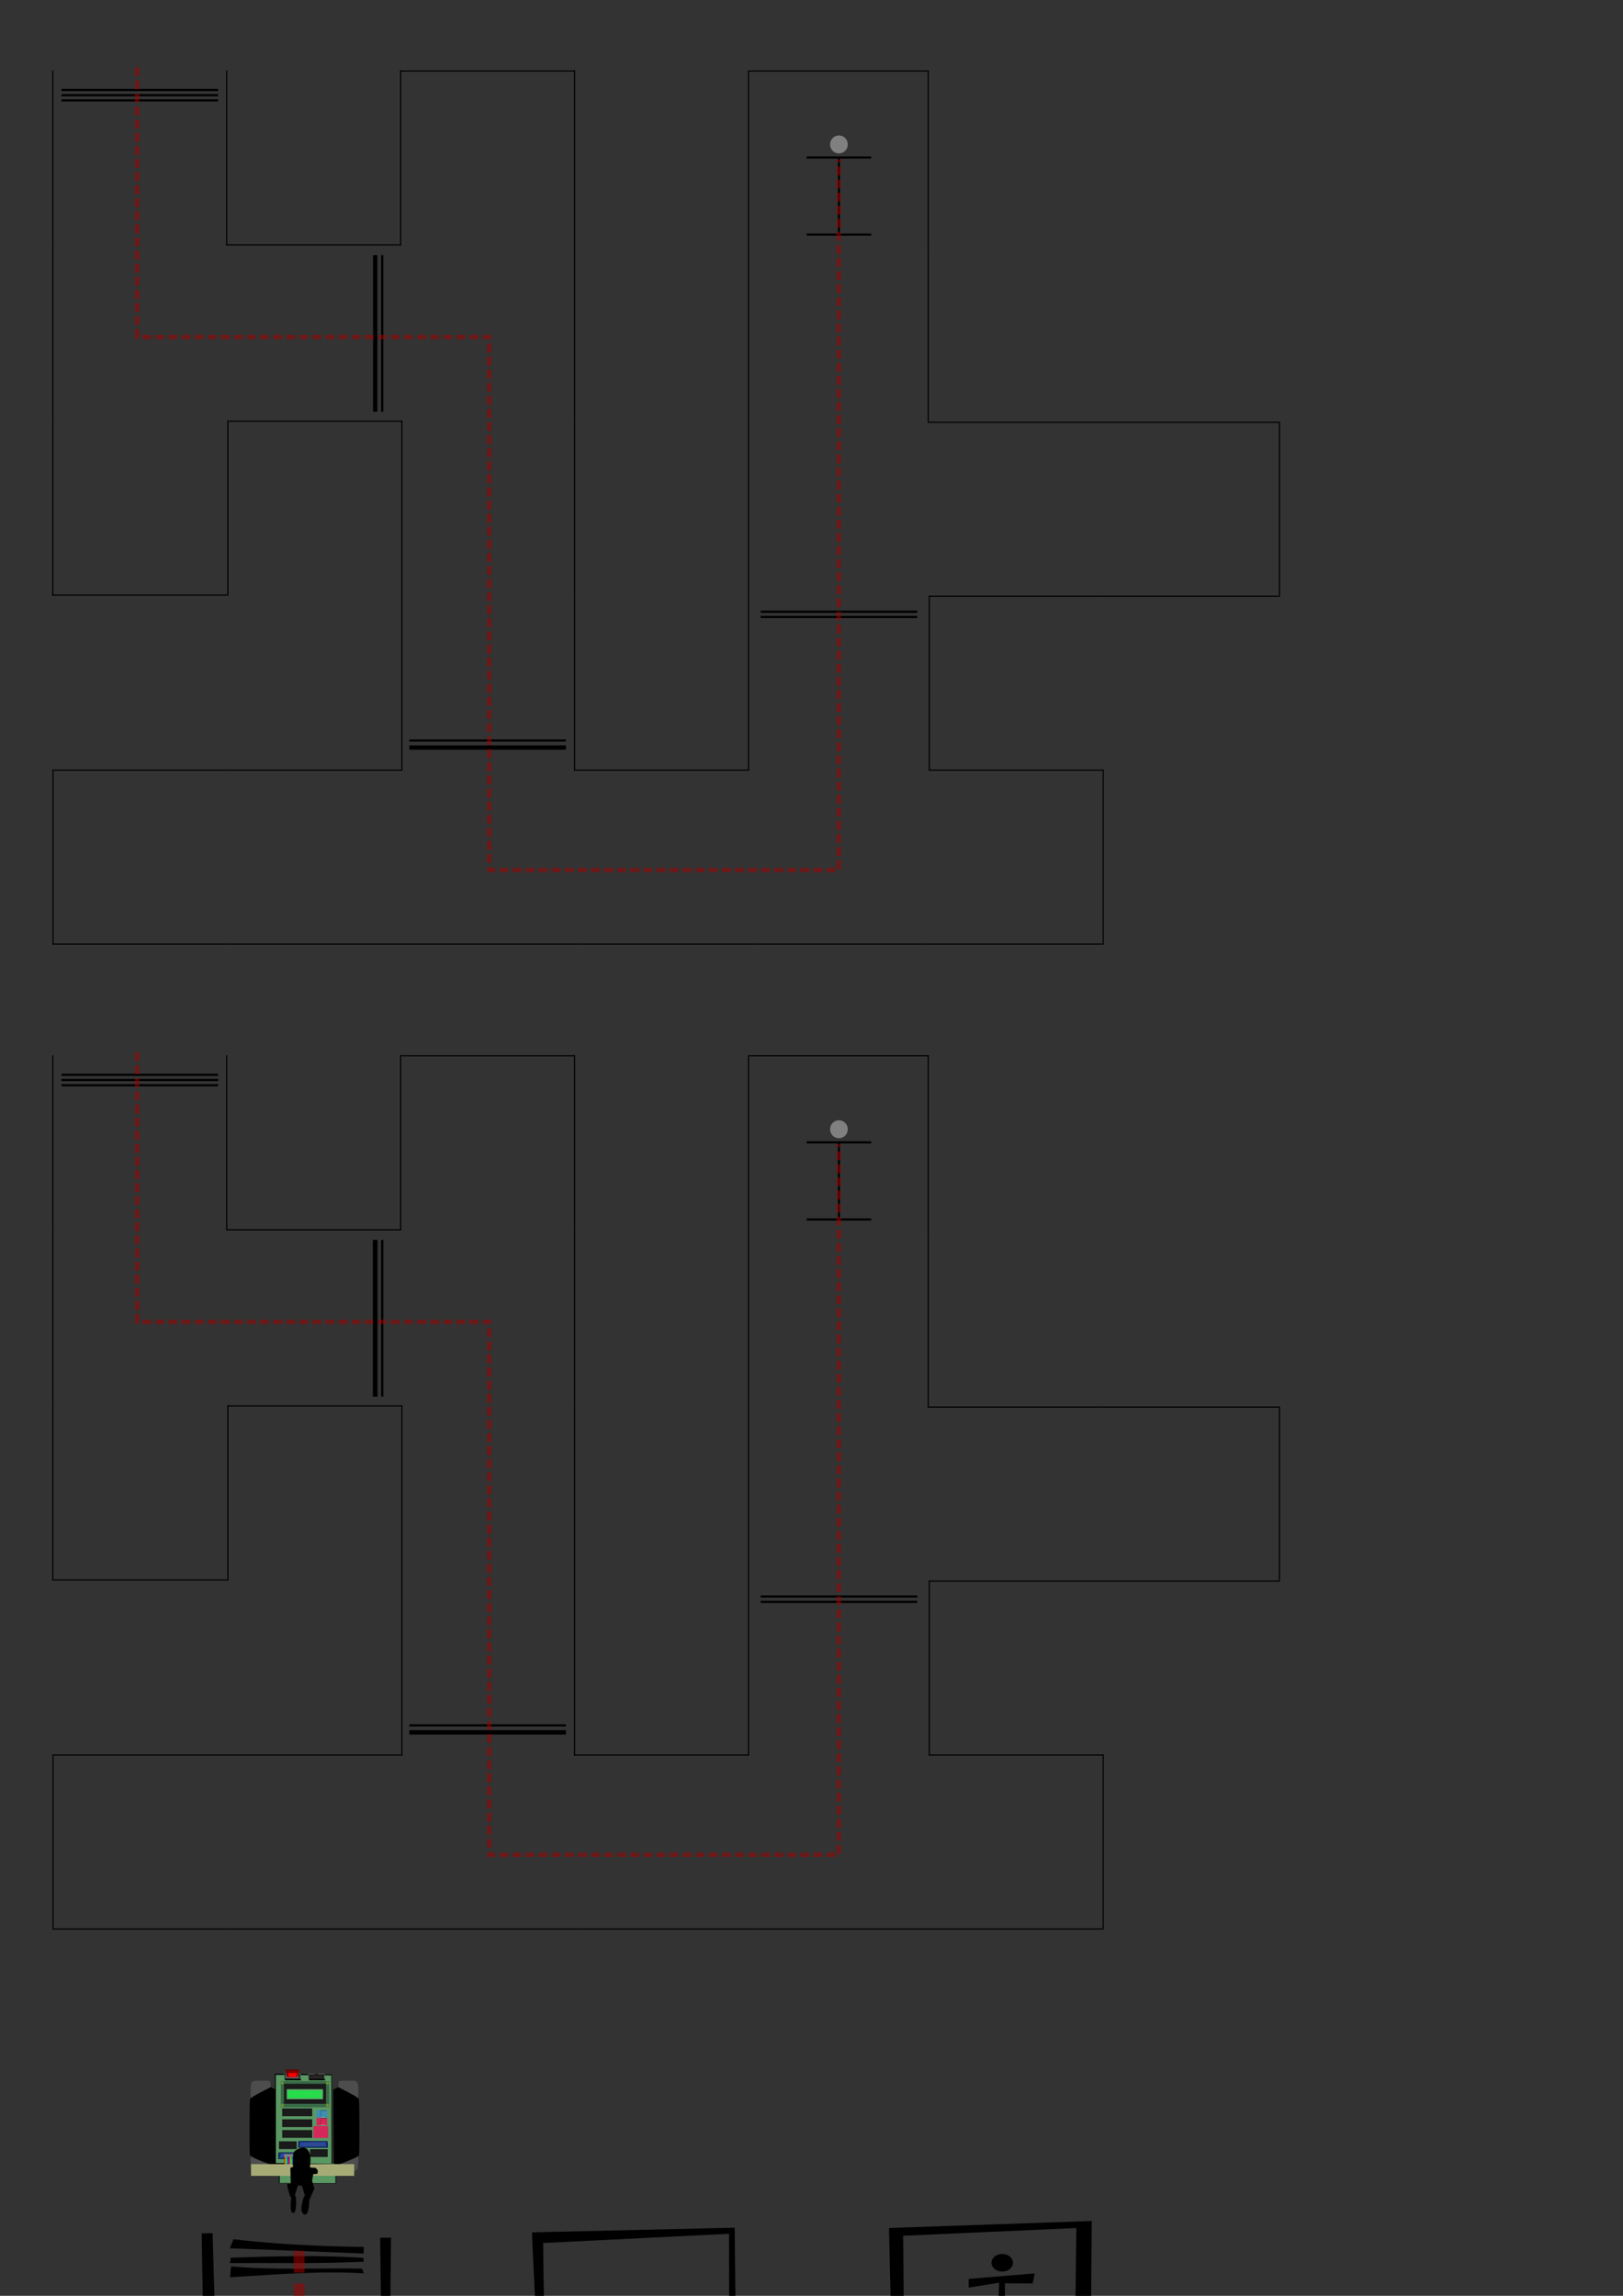 <?xml version="1.0" encoding="UTF-8" standalone="no"?>
<!-- Created with Inkscape (http://www.inkscape.org/) -->

<svg
   xmlns:dc="http://purl.org/dc/elements/1.1/"
   xmlns:cc="http://creativecommons.org/ns#"
   xmlns:rdf="http://www.w3.org/1999/02/22-rdf-syntax-ns#"
   xmlns:svg="http://www.w3.org/2000/svg"
   xmlns="http://www.w3.org/2000/svg"
   xmlns:sodipodi="http://sodipodi.sourceforge.net/DTD/sodipodi-0.dtd"
   xmlns:inkscape="http://www.inkscape.org/namespaces/inkscape"
   width="744.094"
   height="1052.362"
   id="svg5673"
   version="1.1"
   inkscape:version="0.48.2 r9819"
   sodipodi:docname="labyrint.svg">
  <rect width="100%" height="100%" fill="#333333" stroke="none"/>
  <defs
     id="defs5675" />
  <sodipodi:namedview
     id="base"
     pagecolor="#ffffff"
     bordercolor="#666666"
     borderopacity="1.0"
     inkscape:pageopacity="0.0"
     inkscape:pageshadow="2"
     inkscape:zoom="0.7"
     inkscape:cx="332.11335"
     inkscape:cy="-196.0376"
     inkscape:document-units="px"
     inkscape:current-layer="layer1"
     showgrid="false"
     inkscape:window-width="1366"
     inkscape:window-height="721"
     inkscape:window-x="-4"
     inkscape:window-y="24"
     inkscape:window-maximized="1"
     showguides="true"
     inkscape:guide-bbox="true" />
  <g
     inkscape:label="Layer 1"
     inkscape:groupmode="layer"
     id="layer1">
    <path
       style="fill:none;stroke:#000000;stroke-width:0.517;stroke-linecap:square;stroke-linejoin:miter;stroke-miterlimit:4;stroke-opacity:1;stroke-dasharray:none"
       d="m 24.226,272.784 0,-79.733"
       id="path5681"
       inkscape:connector-curvature="0" />
    <path
       inkscape:connector-curvature="0"
       id="path5683"
       d="m 103.959,272.784 -79.733,0"
       style="fill:none;stroke:#000000;stroke-width:0.517;stroke-linecap:square;stroke-linejoin:miter;stroke-miterlimit:4;stroke-opacity:1;stroke-dasharray:none" />
    <path
       inkscape:connector-curvature="0"
       id="path5685"
       d="m 24.226,192.535 0,-79.733"
       style="fill:none;stroke:#000000;stroke-width:0.517;stroke-linecap:square;stroke-linejoin:miter;stroke-miterlimit:4;stroke-opacity:1;stroke-dasharray:none" />
    <path
       inkscape:connector-curvature="0"
       id="path6195"
       d="m 104.476,272.784 0,-79.733"
       style="fill:none;stroke:#000000;stroke-width:0.517;stroke-linecap:square;stroke-linejoin:miter;stroke-miterlimit:4;stroke-opacity:1;stroke-dasharray:none" />
    <path
       style="fill:none;stroke:#000000;stroke-width:0.517;stroke-linecap:square;stroke-linejoin:miter;stroke-miterlimit:4;stroke-opacity:1;stroke-dasharray:none"
       d="m 184.209,193.051 -79.733,0"
       id="path8465"
       inkscape:connector-curvature="0" />
    <path
       style="fill:none;stroke:#000000;stroke-width:0.517;stroke-linecap:square;stroke-linejoin:miter;stroke-miterlimit:4;stroke-opacity:1;stroke-dasharray:none"
       d="m 24.226,112.285 0,-79.733"
       id="path8467"
       inkscape:connector-curvature="0" />
    <path
       inkscape:connector-curvature="0"
       id="path8469"
       d="m 183.692,112.285 -79.733,0"
       style="fill:none;stroke:#000000;stroke-width:0.517;stroke-linecap:square;stroke-linejoin:miter;stroke-miterlimit:4;stroke-opacity:1;stroke-dasharray:none" />
    <path
       inkscape:connector-curvature="0"
       id="path8473"
       d="m 103.959,112.285 0,-79.733"
       style="fill:none;stroke:#000000;stroke-width:0.517;stroke-linecap:square;stroke-linejoin:miter;stroke-miterlimit:4;stroke-opacity:1;stroke-dasharray:none" />
    <path
       style="fill:none;stroke:#000000;stroke-width:0.517;stroke-linecap:square;stroke-linejoin:miter;stroke-miterlimit:4;stroke-opacity:1;stroke-dasharray:none"
       d="m 184.278,272.784 0,-79.733"
       id="path8475"
       inkscape:connector-curvature="0" />
    <path
       inkscape:connector-curvature="0"
       id="path8477"
       d="m 184.278,353.034 0,-79.733"
       style="fill:none;stroke:#000000;stroke-width:0.517;stroke-linecap:square;stroke-linejoin:miter;stroke-miterlimit:4;stroke-opacity:1;stroke-dasharray:none" />
    <path
       style="fill:none;stroke:#000000;stroke-width:0.517;stroke-linecap:square;stroke-linejoin:miter;stroke-miterlimit:4;stroke-opacity:1;stroke-dasharray:none"
       d="m 104.545,353.034 79.733,0"
       id="path8479"
       inkscape:connector-curvature="0" />
    <path
       inkscape:connector-curvature="0"
       id="path8481"
       d="m 24.295,353.034 79.733,0"
       style="fill:none;stroke:#000000;stroke-width:0.517;stroke-linecap:square;stroke-linejoin:miter;stroke-miterlimit:4;stroke-opacity:1;stroke-dasharray:none" />
    <path
       style="fill:none;stroke:#000000;stroke-width:0.517;stroke-linecap:square;stroke-linejoin:miter;stroke-miterlimit:4;stroke-opacity:1;stroke-dasharray:none"
       d="m 24.295,432.767 0,-79.733"
       id="path8483"
       inkscape:connector-curvature="0" />
    <path
       style="fill:none;stroke:#000000;stroke-width:0.517;stroke-linecap:square;stroke-linejoin:miter;stroke-miterlimit:4;stroke-opacity:1;stroke-dasharray:none"
       d="m 24.295,432.767 79.733,0"
       id="path8485"
       inkscape:connector-curvature="0" />
    <path
       inkscape:connector-curvature="0"
       id="path8487"
       d="m 104.545,432.767 79.733,0"
       style="fill:none;stroke:#000000;stroke-width:0.517;stroke-linecap:square;stroke-linejoin:miter;stroke-miterlimit:4;stroke-opacity:1;stroke-dasharray:none" />
    <path
       inkscape:connector-curvature="0"
       id="path8493"
       d="m 183.692,112.285 0,-79.733"
       style="fill:none;stroke:#000000;stroke-width:0.517;stroke-linecap:square;stroke-linejoin:miter;stroke-miterlimit:4;stroke-opacity:1;stroke-dasharray:none" />
    <path
       style="fill:none;stroke:#000000;stroke-width:0.517;stroke-linecap:square;stroke-linejoin:miter;stroke-miterlimit:4;stroke-opacity:1;stroke-dasharray:none"
       d="m 183.692,32.552 79.733,0"
       id="path8495"
       inkscape:connector-curvature="0" />
    <path
       style="fill:none;stroke:#000000;stroke-width:0.517;stroke-linecap:square;stroke-linejoin:miter;stroke-miterlimit:4;stroke-opacity:1;stroke-dasharray:none"
       d="m 263.425,112.285 0,-79.733"
       id="path8497"
       inkscape:connector-curvature="0" />
    <path
       inkscape:connector-curvature="0"
       id="path8499"
       d="m 263.425,192.535 0,-79.733"
       style="fill:none;stroke:#000000;stroke-width:0.517;stroke-linecap:square;stroke-linejoin:miter;stroke-miterlimit:4;stroke-opacity:1;stroke-dasharray:none" />
    <path
       style="fill:none;stroke:#000000;stroke-width:0.517;stroke-linecap:square;stroke-linejoin:miter;stroke-miterlimit:4;stroke-opacity:1;stroke-dasharray:none"
       d="m 263.425,272.785 0,-79.733"
       id="path8501"
       inkscape:connector-curvature="0" />
    <path
       inkscape:connector-curvature="0"
       id="path8503"
       d="m 263.425,353.035 0,-79.733"
       style="fill:none;stroke:#000000;stroke-width:0.517;stroke-linecap:square;stroke-linejoin:miter;stroke-miterlimit:4;stroke-opacity:1;stroke-dasharray:none" />
    <path
       style="fill:none;stroke:#000000;stroke-width:0.517;stroke-linecap:square;stroke-linejoin:miter;stroke-miterlimit:4;stroke-opacity:1;stroke-dasharray:none"
       d="m 184.795,432.767 79.733,0"
       id="path8507"
       inkscape:connector-curvature="0" />
    <path
       inkscape:connector-curvature="0"
       id="path8509"
       d="m 265.045,432.767 79.733,0"
       style="fill:none;stroke:#000000;stroke-width:0.517;stroke-linecap:square;stroke-linejoin:miter;stroke-miterlimit:4;stroke-opacity:1;stroke-dasharray:none" />
    <path
       style="fill:none;stroke:#000000;stroke-width:0.517;stroke-linecap:square;stroke-linejoin:miter;stroke-miterlimit:4;stroke-opacity:1;stroke-dasharray:none"
       d="m 345.295,432.767 79.733,0"
       id="path8511"
       inkscape:connector-curvature="0" />
    <path
       inkscape:connector-curvature="0"
       id="path8513"
       d="m 263.425,353.034 79.733,0"
       style="fill:none;stroke:#000000;stroke-width:0.517;stroke-linecap:square;stroke-linejoin:miter;stroke-miterlimit:4;stroke-opacity:1;stroke-dasharray:none" />
    <path
       inkscape:connector-curvature="0"
       id="path8515"
       d="m 425.545,432.767 79.733,0"
       style="fill:none;stroke:#000000;stroke-width:0.517;stroke-linecap:square;stroke-linejoin:miter;stroke-miterlimit:4;stroke-opacity:1;stroke-dasharray:none" />
    <path
       style="fill:none;stroke:#000000;stroke-width:0.517;stroke-linecap:square;stroke-linejoin:miter;stroke-miterlimit:4;stroke-opacity:1;stroke-dasharray:none"
       d="m 343.158,353.034 0,-79.733"
       id="path8517"
       inkscape:connector-curvature="0" />
    <path
       inkscape:connector-curvature="0"
       id="path8519"
       d="m 343.158,272.784 0,-79.733"
       style="fill:none;stroke:#000000;stroke-width:0.517;stroke-linecap:square;stroke-linejoin:miter;stroke-miterlimit:4;stroke-opacity:1;stroke-dasharray:none" />
    <path
       style="fill:none;stroke:#000000;stroke-width:0.517;stroke-linecap:square;stroke-linejoin:miter;stroke-miterlimit:4;stroke-opacity:1;stroke-dasharray:none"
       d="m 343.158,192.534 0,-79.733"
       id="path8521"
       inkscape:connector-curvature="0" />
    <path
       inkscape:connector-curvature="0"
       id="path8523"
       d="m 343.158,112.284 0,-79.733"
       style="fill:none;stroke:#000000;stroke-width:0.517;stroke-linecap:square;stroke-linejoin:miter;stroke-miterlimit:4;stroke-opacity:1;stroke-dasharray:none" />
    <path
       inkscape:connector-curvature="0"
       id="path8527"
       d="m 426.062,353.034 79.733,0"
       style="fill:none;stroke:#000000;stroke-width:0.517;stroke-linecap:square;stroke-linejoin:miter;stroke-miterlimit:4;stroke-opacity:1;stroke-dasharray:none" />
    <path
       inkscape:connector-curvature="0"
       id="path8529"
       d="m 505.795,432.767 0,-79.733"
       style="fill:none;stroke:#000000;stroke-width:0.517;stroke-linecap:square;stroke-linejoin:miter;stroke-miterlimit:4;stroke-opacity:1;stroke-dasharray:none" />
    <path
       inkscape:connector-curvature="0"
       id="path8545"
       d="m 426.062,353.034 0,-79.733"
       style="fill:none;stroke:#000000;stroke-width:0.517;stroke-linecap:square;stroke-linejoin:miter;stroke-miterlimit:4;stroke-opacity:1;stroke-dasharray:none" />
    <path
       style="fill:none;stroke:#000000;stroke-width:0.517;stroke-linecap:square;stroke-linejoin:miter;stroke-miterlimit:4;stroke-opacity:1;stroke-dasharray:none"
       d="m 426.062,273.301 79.733,0"
       id="path8547"
       inkscape:connector-curvature="0" />
    <path
       inkscape:connector-curvature="0"
       id="path8549"
       d="m 506.312,273.301 79.733,0"
       style="fill:none;stroke:#000000;stroke-width:0.517;stroke-linecap:square;stroke-linejoin:miter;stroke-miterlimit:4;stroke-opacity:1;stroke-dasharray:none" />
    <path
       style="fill:none;stroke:#000000;stroke-width:0.517;stroke-linecap:square;stroke-linejoin:miter;stroke-miterlimit:4;stroke-opacity:1;stroke-dasharray:none"
       d="m 586.562,273.301 0,-79.733"
       id="path8551"
       inkscape:connector-curvature="0" />
    <path
       style="fill:none;stroke:#000000;stroke-width:0.517;stroke-linecap:square;stroke-linejoin:miter;stroke-miterlimit:4;stroke-opacity:1;stroke-dasharray:none"
       d="m 506.312,193.568 79.733,0"
       id="path8553"
       inkscape:connector-curvature="0" />
    <path
       inkscape:connector-curvature="0"
       id="path8555"
       d="m 426.062,193.568 79.733,0"
       style="fill:none;stroke:#000000;stroke-width:0.517;stroke-linecap:square;stroke-linejoin:miter;stroke-miterlimit:4;stroke-opacity:1;stroke-dasharray:none" />
    <path
       inkscape:connector-curvature="0"
       id="path8557"
       d="m 425.545,193.568 0,-79.733"
       style="fill:none;stroke:#000000;stroke-width:0.517;stroke-linecap:square;stroke-linejoin:miter;stroke-miterlimit:4;stroke-opacity:1;stroke-dasharray:none" />
    <path
       style="fill:none;stroke:#000000;stroke-width:0.52;stroke-linecap:square;stroke-linejoin:miter;stroke-miterlimit:4;stroke-opacity:1;stroke-dasharray:none"
       d="m 425.545,113.315 0,-80.721"
       id="path8559"
       inkscape:connector-curvature="0" />
    <path
       inkscape:connector-curvature="0"
       id="path8561"
       d="m 343.682,32.552 81.881,0"
       style="fill:none;stroke:#000000;stroke-width:0.524;stroke-linecap:square;stroke-linejoin:miter;stroke-miterlimit:4;stroke-opacity:1;stroke-dasharray:none" />
    <path
       style="fill:none;stroke:#000000;stroke-width:1;stroke-linecap:butt;stroke-linejoin:miter;stroke-miterlimit:4;stroke-opacity:1;stroke-dasharray:none"
       d="m 28.2,41.246 71.785,0"
       id="path8563"
       inkscape:connector-curvature="0" />
    <path
       inkscape:connector-curvature="0"
       id="path8567"
       d="m 28.2,43.624 71.785,0"
       style="fill:none;stroke:#000000;stroke-width:1;stroke-linecap:butt;stroke-linejoin:miter;stroke-miterlimit:4;stroke-opacity:1;stroke-dasharray:none" />
    <path
       style="fill:none;stroke:#000000;stroke-width:1;stroke-linecap:butt;stroke-linejoin:miter;stroke-miterlimit:4;stroke-opacity:1;stroke-dasharray:none"
       d="m 28.2,46.034 71.785,0"
       id="path8571"
       inkscape:connector-curvature="0" />
    <g
       id="g8577"
       transform="translate(0.887,0)">
      <path
         inkscape:connector-curvature="0"
         id="path8573"
         d="m 347.843,280.409 71.785,0"
         style="fill:none;stroke:#000000;stroke-width:1;stroke-linecap:butt;stroke-linejoin:miter;stroke-miterlimit:4;stroke-opacity:1;stroke-dasharray:none" />
      <path
         style="fill:none;stroke:#000000;stroke-width:1;stroke-linecap:butt;stroke-linejoin:miter;stroke-miterlimit:4;stroke-opacity:1;stroke-dasharray:none"
         d="m 347.843,282.82 71.785,0"
         id="path8575"
         inkscape:connector-curvature="0" />
    </g>
    <path
       style="fill:none;stroke:#000000;stroke-width:1;stroke-linecap:butt;stroke-linejoin:miter;stroke-miterlimit:4;stroke-opacity:1;stroke-dasharray:none"
       d="m 175.242,116.962 0,71.785"
       id="path8581"
       inkscape:connector-curvature="0" />
    <path
       inkscape:connector-curvature="0"
       id="path8583"
       d="m 172.028,116.962 0,71.785"
       style="fill:none;stroke:#000000;stroke-width:2;stroke-linecap:butt;stroke-linejoin:miter;stroke-miterlimit:4;stroke-opacity:1;stroke-dasharray:none" />
    <g
       id="g8595"
       transform="translate(2.697,15.714)">
      <path
         style="fill:none;stroke:#000000;stroke-width:1;stroke-linecap:butt;stroke-linejoin:miter;stroke-miterlimit:4;stroke-opacity:1;stroke-dasharray:none"
         d="m 184.97,323.733 71.785,0"
         id="path8591"
         inkscape:connector-curvature="0" />
      <path
         inkscape:connector-curvature="0"
         id="path8593"
         d="m 184.97,326.947 71.785,0"
         style="fill:none;stroke:#000000;stroke-width:2;stroke-linecap:butt;stroke-linejoin:miter;stroke-miterlimit:4;stroke-opacity:1;stroke-dasharray:none" />
    </g>
    <g
       id="g8613">
      <path
         style="fill:none;stroke:#000000;stroke-width:1;stroke-linecap:butt;stroke-linejoin:miter;stroke-miterlimit:4;stroke-opacity:1;stroke-dasharray:none"
         d="m 369.829,72.203 29.588,0"
         id="path8607"
         inkscape:connector-curvature="0" />
      <path
         inkscape:connector-curvature="0"
         id="path8609"
         d="m 384.623,72.291 0,35.804"
         style="fill:none;stroke:#000000;stroke-width:1;stroke-linecap:butt;stroke-linejoin:miter;stroke-miterlimit:4;stroke-opacity:1;stroke-dasharray:none" />
      <path
         inkscape:connector-curvature="0"
         id="path8611"
         d="m 369.829,107.56 29.588,0"
         style="fill:none;stroke:#000000;stroke-width:1;stroke-linecap:butt;stroke-linejoin:miter;stroke-miterlimit:4;stroke-opacity:1;stroke-dasharray:none" />
    </g>
    <path
       sodipodi:type="arc"
       style="fill:#808080;fill-opacity:1;stroke:none"
       id="path8618"
       sodipodi:cx="384.36304"
       sodipodi:cy="66.832108"
       sodipodi:rx="4.0406103"
       sodipodi:ry="4.0406103"
       d="m 388.404,66.832 a 4.041,4.041 0 1 1 -8.081,0 4.041,4.041 0 1 1 8.081,0 z"
       transform="translate(0.26,-0.631)" />
    <path
       style="fill:none;stroke:#a00000;stroke-width:2;stroke-linecap:butt;stroke-linejoin:miter;stroke-opacity:0.539;stroke-miterlimit:4;stroke-dasharray:4, 2;stroke-dashoffset:0"
       d="m 62.857,30.934 0,123.571 161.429,0 0,244.286 160.268,0 0,-325.714"
       id="path8620"
       inkscape:connector-curvature="0"
       sodipodi:nodetypes="cccccc" />
    <path
       inkscape:connector-curvature="0"
       id="path3040"
       d="m 24.226,724.213 0,-79.733"
       style="fill:none;stroke:#000000;stroke-width:0.517;stroke-linecap:square;stroke-linejoin:miter;stroke-miterlimit:4;stroke-opacity:1;stroke-dasharray:none" />
    <path
       style="fill:none;stroke:#000000;stroke-width:0.517;stroke-linecap:square;stroke-linejoin:miter;stroke-miterlimit:4;stroke-opacity:1;stroke-dasharray:none"
       d="m 103.959,724.213 -79.733,0"
       id="path3042"
       inkscape:connector-curvature="0" />
    <path
       style="fill:none;stroke:#000000;stroke-width:0.517;stroke-linecap:square;stroke-linejoin:miter;stroke-miterlimit:4;stroke-opacity:1;stroke-dasharray:none"
       d="m 24.226,643.963 0,-79.733"
       id="path3044"
       inkscape:connector-curvature="0" />
    <path
       style="fill:none;stroke:#000000;stroke-width:0.517;stroke-linecap:square;stroke-linejoin:miter;stroke-miterlimit:4;stroke-opacity:1;stroke-dasharray:none"
       d="m 104.476,724.213 0,-79.733"
       id="path3046"
       inkscape:connector-curvature="0" />
    <path
       inkscape:connector-curvature="0"
       id="path3048"
       d="m 184.209,644.48 -79.733,0"
       style="fill:none;stroke:#000000;stroke-width:0.517;stroke-linecap:square;stroke-linejoin:miter;stroke-miterlimit:4;stroke-opacity:1;stroke-dasharray:none" />
    <path
       inkscape:connector-curvature="0"
       id="path3050"
       d="m 24.226,563.713 0,-79.733"
       style="fill:none;stroke:#000000;stroke-width:0.517;stroke-linecap:square;stroke-linejoin:miter;stroke-miterlimit:4;stroke-opacity:1;stroke-dasharray:none" />
    <path
       style="fill:none;stroke:#000000;stroke-width:0.517;stroke-linecap:square;stroke-linejoin:miter;stroke-miterlimit:4;stroke-opacity:1;stroke-dasharray:none"
       d="m 183.692,563.713 -79.733,0"
       id="path3052"
       inkscape:connector-curvature="0" />
    <path
       style="fill:none;stroke:#000000;stroke-width:0.517;stroke-linecap:square;stroke-linejoin:miter;stroke-miterlimit:4;stroke-opacity:1;stroke-dasharray:none"
       d="m 103.959,563.713 0,-79.733"
       id="path3054"
       inkscape:connector-curvature="0" />
    <path
       inkscape:connector-curvature="0"
       id="path3056"
       d="m 184.278,724.213 0,-79.733"
       style="fill:none;stroke:#000000;stroke-width:0.517;stroke-linecap:square;stroke-linejoin:miter;stroke-miterlimit:4;stroke-opacity:1;stroke-dasharray:none" />
    <path
       style="fill:none;stroke:#000000;stroke-width:0.517;stroke-linecap:square;stroke-linejoin:miter;stroke-miterlimit:4;stroke-opacity:1;stroke-dasharray:none"
       d="m 184.278,804.463 0,-79.733"
       id="path3058"
       inkscape:connector-curvature="0" />
    <path
       inkscape:connector-curvature="0"
       id="path3060"
       d="m 104.545,804.463 79.733,0"
       style="fill:none;stroke:#000000;stroke-width:0.517;stroke-linecap:square;stroke-linejoin:miter;stroke-miterlimit:4;stroke-opacity:1;stroke-dasharray:none" />
    <path
       style="fill:none;stroke:#000000;stroke-width:0.517;stroke-linecap:square;stroke-linejoin:miter;stroke-miterlimit:4;stroke-opacity:1;stroke-dasharray:none"
       d="m 24.295,804.463 79.733,0"
       id="path3062"
       inkscape:connector-curvature="0" />
    <path
       inkscape:connector-curvature="0"
       id="path3064"
       d="m 24.295,884.196 0,-79.733"
       style="fill:none;stroke:#000000;stroke-width:0.517;stroke-linecap:square;stroke-linejoin:miter;stroke-miterlimit:4;stroke-opacity:1;stroke-dasharray:none" />
    <path
       inkscape:connector-curvature="0"
       id="path3066"
       d="m 24.295,884.196 79.733,0"
       style="fill:none;stroke:#000000;stroke-width:0.517;stroke-linecap:square;stroke-linejoin:miter;stroke-miterlimit:4;stroke-opacity:1;stroke-dasharray:none" />
    <path
       style="fill:none;stroke:#000000;stroke-width:0.517;stroke-linecap:square;stroke-linejoin:miter;stroke-miterlimit:4;stroke-opacity:1;stroke-dasharray:none"
       d="m 104.545,884.196 79.733,0"
       id="path3068"
       inkscape:connector-curvature="0" />
    <path
       style="fill:none;stroke:#000000;stroke-width:0.517;stroke-linecap:square;stroke-linejoin:miter;stroke-miterlimit:4;stroke-opacity:1;stroke-dasharray:none"
       d="m 183.692,563.713 0,-79.733"
       id="path3070"
       inkscape:connector-curvature="0" />
    <path
       inkscape:connector-curvature="0"
       id="path3072"
       d="m 183.692,483.98 79.733,0"
       style="fill:none;stroke:#000000;stroke-width:0.517;stroke-linecap:square;stroke-linejoin:miter;stroke-miterlimit:4;stroke-opacity:1;stroke-dasharray:none" />
    <path
       inkscape:connector-curvature="0"
       id="path3074"
       d="m 263.425,563.713 0,-79.733"
       style="fill:none;stroke:#000000;stroke-width:0.517;stroke-linecap:square;stroke-linejoin:miter;stroke-miterlimit:4;stroke-opacity:1;stroke-dasharray:none" />
    <path
       style="fill:none;stroke:#000000;stroke-width:0.517;stroke-linecap:square;stroke-linejoin:miter;stroke-miterlimit:4;stroke-opacity:1;stroke-dasharray:none"
       d="m 263.425,643.963 0,-79.733"
       id="path3076"
       inkscape:connector-curvature="0" />
    <path
       inkscape:connector-curvature="0"
       id="path3078"
       d="m 263.425,724.213 0,-79.733"
       style="fill:none;stroke:#000000;stroke-width:0.517;stroke-linecap:square;stroke-linejoin:miter;stroke-miterlimit:4;stroke-opacity:1;stroke-dasharray:none" />
    <path
       style="fill:none;stroke:#000000;stroke-width:0.517;stroke-linecap:square;stroke-linejoin:miter;stroke-miterlimit:4;stroke-opacity:1;stroke-dasharray:none"
       d="m 263.425,804.463 0,-79.733"
       id="path3080"
       inkscape:connector-curvature="0" />
    <path
       inkscape:connector-curvature="0"
       id="path3082"
       d="m 184.795,884.196 79.733,0"
       style="fill:none;stroke:#000000;stroke-width:0.517;stroke-linecap:square;stroke-linejoin:miter;stroke-miterlimit:4;stroke-opacity:1;stroke-dasharray:none" />
    <path
       style="fill:none;stroke:#000000;stroke-width:0.517;stroke-linecap:square;stroke-linejoin:miter;stroke-miterlimit:4;stroke-opacity:1;stroke-dasharray:none"
       d="m 265.045,884.196 79.733,0"
       id="path3084"
       inkscape:connector-curvature="0" />
    <path
       inkscape:connector-curvature="0"
       id="path3086"
       d="m 345.295,884.196 79.733,0"
       style="fill:none;stroke:#000000;stroke-width:0.517;stroke-linecap:square;stroke-linejoin:miter;stroke-miterlimit:4;stroke-opacity:1;stroke-dasharray:none" />
    <path
       style="fill:none;stroke:#000000;stroke-width:0.517;stroke-linecap:square;stroke-linejoin:miter;stroke-miterlimit:4;stroke-opacity:1;stroke-dasharray:none"
       d="m 263.425,804.463 79.733,0"
       id="path3088"
       inkscape:connector-curvature="0" />
    <path
       style="fill:none;stroke:#000000;stroke-width:0.517;stroke-linecap:square;stroke-linejoin:miter;stroke-miterlimit:4;stroke-opacity:1;stroke-dasharray:none"
       d="m 425.545,884.196 79.733,0"
       id="path3090"
       inkscape:connector-curvature="0" />
    <path
       inkscape:connector-curvature="0"
       id="path3092"
       d="m 343.158,804.463 0,-79.733"
       style="fill:none;stroke:#000000;stroke-width:0.517;stroke-linecap:square;stroke-linejoin:miter;stroke-miterlimit:4;stroke-opacity:1;stroke-dasharray:none" />
    <path
       style="fill:none;stroke:#000000;stroke-width:0.517;stroke-linecap:square;stroke-linejoin:miter;stroke-miterlimit:4;stroke-opacity:1;stroke-dasharray:none"
       d="m 343.158,724.213 0,-79.733"
       id="path3094"
       inkscape:connector-curvature="0" />
    <path
       inkscape:connector-curvature="0"
       id="path3096"
       d="m 343.158,643.963 0,-79.733"
       style="fill:none;stroke:#000000;stroke-width:0.517;stroke-linecap:square;stroke-linejoin:miter;stroke-miterlimit:4;stroke-opacity:1;stroke-dasharray:none" />
    <path
       style="fill:none;stroke:#000000;stroke-width:0.517;stroke-linecap:square;stroke-linejoin:miter;stroke-miterlimit:4;stroke-opacity:1;stroke-dasharray:none"
       d="m 343.158,563.713 0,-79.733"
       id="path3098"
       inkscape:connector-curvature="0" />
    <path
       style="fill:none;stroke:#000000;stroke-width:0.517;stroke-linecap:square;stroke-linejoin:miter;stroke-miterlimit:4;stroke-opacity:1;stroke-dasharray:none"
       d="m 426.062,804.463 79.733,0"
       id="path3100"
       inkscape:connector-curvature="0" />
    <path
       style="fill:none;stroke:#000000;stroke-width:0.517;stroke-linecap:square;stroke-linejoin:miter;stroke-miterlimit:4;stroke-opacity:1;stroke-dasharray:none"
       d="m 505.795,884.196 0,-79.733"
       id="path3102"
       inkscape:connector-curvature="0" />
    <path
       style="fill:none;stroke:#000000;stroke-width:0.517;stroke-linecap:square;stroke-linejoin:miter;stroke-miterlimit:4;stroke-opacity:1;stroke-dasharray:none"
       d="m 426.062,804.463 0,-79.733"
       id="path3104"
       inkscape:connector-curvature="0" />
    <path
       inkscape:connector-curvature="0"
       id="path3106"
       d="m 426.062,724.73 79.733,0"
       style="fill:none;stroke:#000000;stroke-width:0.517;stroke-linecap:square;stroke-linejoin:miter;stroke-miterlimit:4;stroke-opacity:1;stroke-dasharray:none" />
    <path
       style="fill:none;stroke:#000000;stroke-width:0.517;stroke-linecap:square;stroke-linejoin:miter;stroke-miterlimit:4;stroke-opacity:1;stroke-dasharray:none"
       d="m 506.312,724.73 79.733,0"
       id="path3108"
       inkscape:connector-curvature="0" />
    <path
       inkscape:connector-curvature="0"
       id="path3110"
       d="m 586.562,724.73 0,-79.733"
       style="fill:none;stroke:#000000;stroke-width:0.517;stroke-linecap:square;stroke-linejoin:miter;stroke-miterlimit:4;stroke-opacity:1;stroke-dasharray:none" />
    <path
       inkscape:connector-curvature="0"
       id="path3112"
       d="m 506.312,644.997 79.733,0"
       style="fill:none;stroke:#000000;stroke-width:0.517;stroke-linecap:square;stroke-linejoin:miter;stroke-miterlimit:4;stroke-opacity:1;stroke-dasharray:none" />
    <path
       style="fill:none;stroke:#000000;stroke-width:0.517;stroke-linecap:square;stroke-linejoin:miter;stroke-miterlimit:4;stroke-opacity:1;stroke-dasharray:none"
       d="m 426.062,644.997 79.733,0"
       id="path3114"
       inkscape:connector-curvature="0" />
    <path
       style="fill:none;stroke:#000000;stroke-width:0.517;stroke-linecap:square;stroke-linejoin:miter;stroke-miterlimit:4;stroke-opacity:1;stroke-dasharray:none"
       d="m 425.545,644.997 0,-79.733"
       id="path3116"
       inkscape:connector-curvature="0" />
    <path
       inkscape:connector-curvature="0"
       id="path3118"
       d="m 425.545,564.744 0,-80.721"
       style="fill:none;stroke:#000000;stroke-width:0.52;stroke-linecap:square;stroke-linejoin:miter;stroke-miterlimit:4;stroke-opacity:1;stroke-dasharray:none" />
    <path
       style="fill:none;stroke:#000000;stroke-width:0.524;stroke-linecap:square;stroke-linejoin:miter;stroke-miterlimit:4;stroke-opacity:1;stroke-dasharray:none"
       d="m 343.682,483.98 81.881,0"
       id="path3120"
       inkscape:connector-curvature="0" />
    <path
       inkscape:connector-curvature="0"
       id="path3122"
       d="m 28.2,492.675 71.785,0"
       style="fill:none;stroke:#000000;stroke-width:1;stroke-linecap:butt;stroke-linejoin:miter;stroke-miterlimit:4;stroke-opacity:1;stroke-dasharray:none" />
    <path
       style="fill:none;stroke:#000000;stroke-width:1;stroke-linecap:butt;stroke-linejoin:miter;stroke-miterlimit:4;stroke-opacity:1;stroke-dasharray:none"
       d="m 28.2,495.052 71.785,0"
       id="path3124"
       inkscape:connector-curvature="0" />
    <path
       inkscape:connector-curvature="0"
       id="path3126"
       d="m 28.2,497.463 71.785,0"
       style="fill:none;stroke:#000000;stroke-width:1;stroke-linecap:butt;stroke-linejoin:miter;stroke-miterlimit:4;stroke-opacity:1;stroke-dasharray:none" />
    <g
       transform="translate(0.887,451.429)"
       id="g3128">
      <path
         style="fill:none;stroke:#000000;stroke-width:1;stroke-linecap:butt;stroke-linejoin:miter;stroke-miterlimit:4;stroke-opacity:1;stroke-dasharray:none"
         d="m 347.843,280.409 71.785,0"
         id="path3130"
         inkscape:connector-curvature="0" />
      <path
         inkscape:connector-curvature="0"
         id="path3132"
         d="m 347.843,282.82 71.785,0"
         style="fill:none;stroke:#000000;stroke-width:1;stroke-linecap:butt;stroke-linejoin:miter;stroke-miterlimit:4;stroke-opacity:1;stroke-dasharray:none" />
    </g>
    <path
       inkscape:connector-curvature="0"
       id="path3134"
       d="m 175.242,568.39 0,71.785"
       style="fill:none;stroke:#000000;stroke-width:1;stroke-linecap:butt;stroke-linejoin:miter;stroke-miterlimit:4;stroke-opacity:1;stroke-dasharray:none" />
    <path
       style="fill:none;stroke:#000000;stroke-width:2;stroke-linecap:butt;stroke-linejoin:miter;stroke-miterlimit:4;stroke-opacity:1;stroke-dasharray:none"
       d="m 172.028,568.39 0,71.785"
       id="path3136"
       inkscape:connector-curvature="0" />
    <g
       transform="translate(2.697,467.143)"
       id="g3138">
      <path
         inkscape:connector-curvature="0"
         id="path3140"
         d="m 184.97,323.733 71.785,0"
         style="fill:none;stroke:#000000;stroke-width:1;stroke-linecap:butt;stroke-linejoin:miter;stroke-miterlimit:4;stroke-opacity:1;stroke-dasharray:none" />
      <path
         style="fill:none;stroke:#000000;stroke-width:2;stroke-linecap:butt;stroke-linejoin:miter;stroke-miterlimit:4;stroke-opacity:1;stroke-dasharray:none"
         d="m 184.97,326.947 71.785,0"
         id="path3142"
         inkscape:connector-curvature="0" />
    </g>
    <g
       id="g3144"
       transform="translate(0,451.429)">
      <path
         inkscape:connector-curvature="0"
         id="path3146"
         d="m 369.829,72.203 29.588,0"
         style="fill:none;stroke:#000000;stroke-width:1;stroke-linecap:butt;stroke-linejoin:miter;stroke-miterlimit:4;stroke-opacity:1;stroke-dasharray:none" />
      <path
         style="fill:none;stroke:#000000;stroke-width:1;stroke-linecap:butt;stroke-linejoin:miter;stroke-miterlimit:4;stroke-opacity:1;stroke-dasharray:none"
         d="m 384.623,72.291 0,35.804"
         id="path3148"
         inkscape:connector-curvature="0" />
      <path
         style="fill:none;stroke:#000000;stroke-width:1;stroke-linecap:butt;stroke-linejoin:miter;stroke-miterlimit:4;stroke-opacity:1;stroke-dasharray:none"
         d="m 369.829,107.56 29.588,0"
         id="path3150"
         inkscape:connector-curvature="0" />
    </g>
    <path
       transform="translate(0.26,450.797)"
       d="m 388.404,66.832 a 4.041,4.041 0 1 1 -8.081,0 4.041,4.041 0 1 1 8.081,0 z"
       sodipodi:ry="4.0406103"
       sodipodi:rx="4.0406103"
       sodipodi:cy="66.832108"
       sodipodi:cx="384.36304"
       id="path3152"
       style="fill:#808080;fill-opacity:1;stroke:none"
       sodipodi:type="arc" />
    <path
       sodipodi:nodetypes="cccccc"
       inkscape:connector-curvature="0"
       id="path3154"
       d="m 62.857,482.362 0,123.571 161.429,0 0,244.286 160.268,0 0,-325.714"
       style="fill:none;stroke:#a00000;stroke-width:2;stroke-linecap:butt;stroke-linejoin:miter;stroke-miterlimit:4;stroke-opacity:0.539;stroke-dasharray:4, 2;stroke-dashoffset:0" />
    <path
       style="fill:none;stroke:#000000;stroke-width:0.98px;stroke-linecap:butt;stroke-linejoin:miter;stroke-opacity:1"
       d="m 122.425,1721.032 0,236.561 78.194,0 0,-81.163 79.184,0 -2.525,156.852 -158.877,-2.02 5.015,79.75 471.143,0 4.546,-74.658 -81.648,3.536 1.01,-93.326 157.842,3.536 -4.546,-72.679 -155.398,0 0,-158.367 -79.102,-1.01 4.041,320.372 -85.306,-2.02 -3.03,-314.331 -74.153,-2.02 0,78.194 -80.173,0 0,-78.194"
       inkscape:connector-curvature="0"
       sodipodi:nodetypes="cccccccccccccccccccccccc"
       id="path3928" />
    <path
       inkscape:connector-curvature="0"
       id="path3943"
       d="m 94.954,1502.505 4.041,237.386 74.751,3.03 0,-82.832 85.863,4.041 -3.03,159.604 -162.635,-1.01 -2.02,83.843 481.843,-4.041 5.051,-82.832 -82.833,5.051 1.01,-86.873 160.614,5.051 3.03,-82.832 -166.675,3.03 4.041,-163.645 -87.883,3.03 4.041,320.218 -76.772,-3.03 -3.03,-317.188 -87.883,2.02 1.01,73.741 -69.701,1.01 -1.01,-74.751"
       style="fill:none;stroke:#000000;stroke-width:5;stroke-linecap:butt;stroke-linejoin:miter;stroke-miterlimit:4;stroke-opacity:1;stroke-dasharray:none" />
    <path
       inkscape:connector-curvature="0"
       id="path3955"
       d="m -79.232,943.214 -0.125,3 61.312,2.406 0.094,-3 -61.281,-2.406 z"
       style="font-size:medium;font-style:normal;font-variant:normal;font-weight:normal;font-stretch:normal;text-indent:0;text-align:start;text-decoration:none;line-height:normal;letter-spacing:normal;word-spacing:normal;text-transform:none;direction:ltr;block-progression:tb;writing-mode:lr-tb;text-anchor:start;baseline-shift:baseline;color:#000000;fill:#000000;fill-opacity:1;stroke:none;stroke-width:3;marker:none;visibility:visible;display:inline;overflow:visible;enable-background:accumulate;font-family:Sans;-inkscape-font-specification:Sans" />
    <path
       style="fill:none;stroke:#000000;stroke-width:3;stroke-linecap:butt;stroke-linejoin:miter;stroke-miterlimit:4;stroke-opacity:1;stroke-dasharray:none"
       d="m -79.313,951.498 61.336,0"
       id="path3957"
       inkscape:connector-curvature="0" />
    <path
       inkscape:connector-curvature="0"
       id="path3959"
       d="m -79.313,957.988 61.336,-1.729"
       style="fill:none;stroke:#000000;stroke-width:3;stroke-linecap:butt;stroke-linejoin:miter;stroke-miterlimit:4;stroke-opacity:1;stroke-dasharray:none" />
    <path
       inkscape:connector-curvature="0"
       id="path3969"
       d="m 172.028,568.39 0,71.785"
       style="fill:none;stroke:#000000;stroke-width:2;stroke-linecap:butt;stroke-linejoin:miter;stroke-miterlimit:4;stroke-opacity:1;stroke-dasharray:none" />
    <g
       id="g5581"
       transform="translate(0,80.812)"
       inkscape:export-filename="C:\Users\erikhk\tsea27\allt\dokument\tsea27_presentation\labyrint.png"
       inkscape:export-xdpi="313.67096"
       inkscape:export-ydpi="313.67096">
      <path
         sodipodi:nodetypes="ccccc"
         inkscape:connector-curvature="0"
         id="path3945"
         d="m 107.015,945.614 -1.64,4.136 61.312,2.406 0.094,-3 c -20.211,-0.315 -40.226,-1.216 -59.766,-3.543 z"
         style="font-size:medium;font-style:normal;font-variant:normal;font-weight:normal;font-stretch:normal;text-indent:0;text-align:start;text-decoration:none;line-height:normal;letter-spacing:normal;word-spacing:normal;text-transform:none;direction:ltr;block-progression:tb;writing-mode:lr-tb;text-anchor:start;baseline-shift:baseline;color:#000000;fill:#000000;fill-opacity:1;stroke:none;stroke-width:3;marker:none;visibility:visible;display:inline;overflow:visible;enable-background:accumulate;font-family:Sans;-inkscape-font-specification:Sans" />
      <path
         sodipodi:nodetypes="ccccc"
         inkscape:connector-curvature="0"
         id="path3947"
         d="m 105.853,954.067 -0.446,2.464 c 20.448,-0.125 40.896,0.393 61.344,-0.631 l -0.126,-1.737 c -20.214,-1.361 -40.222,-0.746 -60.771,-0.096 z"
         style="font-size:medium;font-style:normal;font-variant:normal;font-weight:normal;font-stretch:normal;text-indent:0;text-align:start;text-decoration:none;line-height:normal;letter-spacing:normal;word-spacing:normal;text-transform:none;direction:ltr;block-progression:tb;writing-mode:lr-tb;text-anchor:start;baseline-shift:baseline;color:#000000;fill:#000000;fill-opacity:1;stroke:none;stroke-width:3;marker:none;visibility:visible;display:inline;overflow:visible;enable-background:accumulate;font-family:Sans;-inkscape-font-specification:Sans" />
      <path
         sodipodi:nodetypes="ccccc"
         inkscape:connector-curvature="0"
         id="path3949"
         d="m 166.004,959.085 c -20.032,-0.338 -40.298,0.737 -60.094,-1.018 l -0.442,4.964 c 20.448,-1.172 40.896,-3.048 61.344,-1.75 z"
         style="font-size:medium;font-style:normal;font-variant:normal;font-weight:normal;font-stretch:normal;text-indent:0;text-align:start;text-decoration:none;line-height:normal;letter-spacing:normal;word-spacing:normal;text-transform:none;direction:ltr;block-progression:tb;writing-mode:lr-tb;text-anchor:start;baseline-shift:baseline;color:#000000;fill:#000000;fill-opacity:1;stroke:none;stroke-width:3;marker:none;visibility:visible;display:inline;overflow:visible;enable-background:accumulate;font-family:Sans;-inkscape-font-specification:Sans" />
      <path
         sodipodi:nodetypes="ccccccccccccccccccccccccccccccccccccccccccccccccccccccccccccccccccccccccccccccccccccccccccccc"
         inkscape:connector-curvature="0"
         id="path3156"
         d="m 500.562,937.25 -2.656,0.094 -87.875,3.031 -2.438,0.094 0.031,2.438 7.536,321.634 -75.286,-6.884 -3,-314.812 -0.031,-2.531 -2.531,0.062 -87.906,2.031 -2.469,0.062 0.031,2.469 3.525,73.775 -69.012,1.19 0.799,-75.028 -5,0.062 1,74.75 0.031,2.5 2.5,-0.031 69.719,-1 2.5,-0.062 -0.031,-2.5 -1,-71.25 85.228,-4.228 0.679,316.978 0,2.375 2.375,0.094 76.781,3.031 2.625,0.094 -0.031,-2.625 -2.571,-319.031 79.388,-3.558 -2.004,162.964 -0.062,2.594 L 494,1106 l 165.073,-3.979 -3.854,78.729 -158.156,-5 -2.531,-0.094 -0.031,2.563 -1,86.875 -0.031,2.687 2.656,-0.156 80.031,-4.875 -4.719,77.688 -476.938,3.969 1.875,-78.812 160.188,1 2.469,0.031 0.062,-2.469 3,-159.594 0.062,-2.438 -2.438,-0.125 -85.844,-4.031 -2.625,-0.125 0,2.625 0,80.25 -66.924,-5.344 -6.857,-232.531 -5,0.094 4.031,237.375 0.031,2.344 2.375,0.094 74.75,3.031 2.594,0.125 0,-2.625 3.571,-76.616 77.272,0.21 -6.509,151.147 -156.616,2.571 -2.469,0 -0.062,2.437 -2,83.844 -0.062,2.594 2.562,-0.031 485.379,-0.748 2.344,-0.031 0.125,-2.312 1.527,-86.127 0.188,-2.813 -2.844,0.156 -80.125,4.906 0.938,-81.625 158.062,4.937 2.5,0.094 0.062,-2.5 3.031,-82.812 0.125,-2.656 -2.656,0.063 -161.205,0.112 L 500.5,939.906 z"
         style="font-size:medium;font-style:normal;font-variant:normal;font-weight:normal;font-stretch:normal;text-indent:0;text-align:start;text-decoration:none;line-height:normal;letter-spacing:normal;word-spacing:normal;text-transform:none;direction:ltr;block-progression:tb;writing-mode:lr-tb;text-anchor:start;baseline-shift:baseline;color:#000000;fill:#000000;fill-opacity:1;stroke:none;stroke-width:5;marker:none;visibility:visible;display:inline;overflow:visible;enable-background:accumulate;font-family:Sans;-inkscape-font-specification:Sans" />
      <path
         sodipodi:nodetypes="cccccc"
         inkscape:connector-curvature="0"
         id="path3926"
         d="m 137.143,950.934 0,123.571 161.429,0 0,244.286 160.268,0 0,-325.714"
         style="fill:none;stroke:#a00000;stroke-width:5;stroke-linecap:butt;stroke-linejoin:miter;stroke-miterlimit:4;stroke-opacity:0.539;stroke-dasharray:10, 5;stroke-dashoffset:0" />
      <path
         sodipodi:nodetypes="ccccc"
         inkscape:connector-curvature="0"
         id="path3971"
         d="m 171.73,1028.162 c 0.03,20.707 -0.848,41.239 -1.999,61.719 l 1.321,1.146 c 1.237,-17.572 2.659,-35.299 2.157,-62.442 z"
         style="font-size:medium;font-style:normal;font-variant:normal;font-weight:normal;font-stretch:normal;text-indent:0;text-align:start;text-decoration:none;line-height:normal;letter-spacing:normal;word-spacing:normal;text-transform:none;direction:ltr;block-progression:tb;writing-mode:lr-tb;text-anchor:start;baseline-shift:baseline;color:#000000;fill:#000000;fill-opacity:1;stroke:none;stroke-width:2;marker:none;visibility:visible;display:inline;overflow:visible;enable-background:accumulate;font-family:Sans;-inkscape-font-specification:Sans" />
      <path
         sodipodi:nodetypes="ccccc"
         inkscape:connector-curvature="0"
         id="path3975"
         d="m 162.214,1028.186 c -4.032,21.091 2.318,42.31 -1.029,62.839 l 7.564,-0.121 c -0.776,-21.461 -6.267,-62.628 0.391,-63.233 z"
         style="font-size:medium;font-style:normal;font-variant:normal;font-weight:normal;font-stretch:normal;text-indent:0;text-align:start;text-decoration:none;line-height:normal;letter-spacing:normal;word-spacing:normal;text-transform:none;direction:ltr;block-progression:tb;writing-mode:lr-tb;text-anchor:start;baseline-shift:baseline;color:#000000;fill:#000000;fill-opacity:1;stroke:none;stroke-width:3;marker:none;visibility:visible;display:inline;overflow:visible;enable-background:accumulate;font-family:Sans;-inkscape-font-specification:Sans" />
      <path
         sodipodi:nodetypes="ccccc"
         inkscape:connector-curvature="0"
         id="path4001"
         d="m 269.419,1251.099 -1.5,2.341 58.646,1.519 -1.656,-1.917 c -18.521,-0.559 -37.257,-0.336 -55.489,-1.942 z"
         style="font-size:medium;font-style:normal;font-variant:normal;font-weight:normal;font-stretch:normal;text-indent:0;text-align:start;text-decoration:none;line-height:normal;letter-spacing:normal;word-spacing:normal;text-transform:none;direction:ltr;block-progression:tb;writing-mode:lr-tb;text-anchor:start;baseline-shift:baseline;color:#000000;fill:#000000;fill-opacity:1;stroke:none;stroke-width:2;marker:none;visibility:visible;display:inline;overflow:visible;enable-background:accumulate;font-family:Sans;-inkscape-font-specification:Sans" />
      <path
         sodipodi:nodetypes="ccccc"
         inkscape:connector-curvature="0"
         id="path4003"
         d="m 269.023,1257.735 c 0.057,2.2 0.31,2.897 -0.555,5.097 19.729,-2.069 39.446,3.637 58.529,4.427 l -0.171,-9.818 z"
         style="font-size:medium;font-style:normal;font-variant:normal;font-weight:normal;font-stretch:normal;text-indent:0;text-align:start;text-decoration:none;line-height:normal;letter-spacing:normal;word-spacing:normal;text-transform:none;direction:ltr;block-progression:tb;writing-mode:lr-tb;text-anchor:start;baseline-shift:baseline;color:#000000;fill:#000000;fill-opacity:1;stroke:none;stroke-width:3;marker:none;visibility:visible;display:inline;overflow:visible;enable-background:accumulate;font-family:Sans;-inkscape-font-specification:Sans" />
      <path
         sodipodi:nodetypes="ccccc"
         inkscape:connector-curvature="0"
         id="path4017"
         d="m 424.874,1178.112 0.486,3.636 c 21.263,-0.594 41.108,1.65 61.453,2.89 l 0.146,-1.995 z"
         style="font-size:medium;font-style:normal;font-variant:normal;font-weight:normal;font-stretch:normal;text-indent:0;text-align:start;text-decoration:none;line-height:normal;letter-spacing:normal;word-spacing:normal;text-transform:none;direction:ltr;block-progression:tb;writing-mode:lr-tb;text-anchor:start;baseline-shift:baseline;color:#000000;fill:#000000;fill-opacity:1;stroke:none;stroke-width:2;marker:none;visibility:visible;display:inline;overflow:visible;enable-background:accumulate;font-family:Sans;-inkscape-font-specification:Sans" />
      <path
         sodipodi:nodetypes="ccccc"
         inkscape:connector-curvature="0"
         id="path4019"
         d="m 424.719,1186.156 0.379,1.621 c 18.355,0.01 36.866,0.329 55.558,1.01 l 6.313,-2.631 c -21.296,-0.092 -60.609,-3.234 -62.25,0 z"
         style="font-size:medium;font-style:normal;font-variant:normal;font-weight:normal;font-stretch:normal;text-indent:0;text-align:start;text-decoration:none;line-height:normal;letter-spacing:normal;word-spacing:normal;text-transform:none;direction:ltr;block-progression:tb;writing-mode:lr-tb;text-anchor:start;baseline-shift:baseline;color:#000000;fill:#000000;fill-opacity:1;stroke:none;stroke-width:2;marker:none;visibility:visible;display:inline;overflow:visible;enable-background:accumulate;font-family:Sans;-inkscape-font-specification:Sans" />
      <path
         sodipodi:nodetypes="ccccccccccccc"
         inkscape:connector-curvature="0"
         id="path4033"
         d="m 444.125,963.781 0,4 13.942,-2.232 -1.25,35.183 -14.388,-2.232 1.696,4.625 29.741,0.536 -0.179,-4.536 -13.049,1.161 0.089,-34.469 12.692,0.089 0.982,-4.625 z"
         style="font-size:medium;font-style:normal;font-variant:normal;font-weight:normal;font-stretch:normal;text-indent:0;text-align:start;text-decoration:none;line-height:normal;letter-spacing:normal;word-spacing:normal;text-transform:none;direction:ltr;block-progression:tb;writing-mode:lr-tb;text-anchor:start;baseline-shift:baseline;color:#000000;fill:#000000;fill-opacity:1;stroke:none;stroke-width:4;marker:none;visibility:visible;display:inline;overflow:visible;enable-background:accumulate;font-family:Sans;-inkscape-font-specification:Sans" />
      <path
         transform="translate(0.253,0.631)"
         d="m 464.165,955.766 c 0,2.232 -2.205,4.041 -4.924,4.041 -2.72,0 -4.924,-1.809 -4.924,-4.041 0,-2.232 2.205,-4.041 4.924,-4.041 2.72,0 4.924,1.809 4.924,4.041 z"
         sodipodi:ry="4.0406103"
         sodipodi:rx="4.9244938"
         sodipodi:cy="955.76636"
         sodipodi:cx="459.2406"
         id="path4059"
         style="fill:#000000;fill-opacity:1;fill-rule:nonzero;stroke:none"
         sodipodi:type="arc" />
    </g>
    <g
       id="g5365"
       transform="matrix(0.309,0,0,0.309,172.966,638.88)"
       inkscape:export-filename="C:\Users\erikhk\tsea27\allt\dokument\tsea27_presentation\labyrint.png"
       inkscape:export-xdpi="313.67096"
       inkscape:export-ydpi="313.67096">
      <g
         transform="matrix(0,-0.153,0.153,0,-1594.338,2050.725)"
         id="g7065">
        <rect
           transform="matrix(0,1,-1,0,0,0)"
           style="fill:#599763;fill-opacity:1;stroke:none"
           id="rect7061"
           width="547.148"
           height="193.944"
           x="9473.28"
           y="-5943.412" />
        <path
           style="fill:#000000;stroke:#000000;stroke-width:0.536px;stroke-linecap:butt;stroke-linejoin:miter;stroke-opacity:1"
           d="m 5944.139,9466.891 -194.632,0 -1.816,555.949 195.362,-3.217 1.086,-552.732 z m -2.276,6.469 -1.062,539.864 -190.827,3.182 1.768,-543.045 190.121,0 z"
           id="path7063"
           inkscape:connector-curvature="0" />
      </g>
      <g
         transform="matrix(0,-0.153,0.153,0,-1575.835,1755.709)"
         id="g6155">
        <path
           style="fill:#4d4d4d;stroke:none"
           d="m 4641.428,10114.505 106.429,-190 c 0,0 56.429,-10 63.571,10 7.143,20 2.857,142.857 2.857,142.857 0,0 -2.143,32.857 -45,36.429 -42.857,3.571 -127.857,0.714 -127.857,0.714 z"
           id="path6151"
           inkscape:connector-curvature="0" />
        <path
           inkscape:connector-curvature="0"
           id="path6153"
           d="m 4112.704,10114.505 -106.429,-190 c 0,0 -56.429,-10 -63.571,10 -7.143,20 -2.857,142.857 -2.857,142.857 0,0 2.143,32.857 45,36.429 42.857,3.571 127.857,0.714 127.857,0.714 z"
           style="fill:#4d4d4d;stroke:none" />
        <path
           style="fill:#000000;stroke:#000000;stroke-width:1px;stroke-linecap:butt;stroke-linejoin:miter;stroke-opacity:1"
           d="m 4751.428,9920.934 c 0,0 -94.286,194.285 -114.286,200 -20,5.714 -522.857,8.571 -545.714,0 -22.857,-8.572 -105.714,-242.858 -105.714,-242.858 l 742.857,-5.714 z"
           id="path6149"
           inkscape:connector-curvature="0" />
      </g>
      <g
         transform="matrix(0,-0.153,-0.153,0,1359.828,1755.709)"
         id="g6160">
        <path
           inkscape:connector-curvature="0"
           id="path6162"
           d="m 4641.428,10114.505 106.429,-190 c 0,0 56.429,-10 63.571,10 7.143,20 2.857,142.857 2.857,142.857 0,0 -2.143,32.857 -45,36.429 -42.857,3.571 -127.857,0.714 -127.857,0.714 z"
           style="fill:#4d4d4d;stroke:none" />
        <path
           style="fill:#4d4d4d;stroke:none"
           d="m 4112.704,10114.505 -106.429,-190 c 0,0 -56.429,-10 -63.571,10 -7.143,20 -2.857,142.857 -2.857,142.857 0,0 2.143,32.857 45,36.429 42.857,3.571 127.857,0.714 127.857,0.714 z"
           id="path6164"
           inkscape:connector-curvature="0" />
        <path
           inkscape:connector-curvature="0"
           id="path6166"
           d="m 4751.428,9920.934 c 0,0 -94.286,194.285 -114.286,200 -20,5.714 -522.857,8.571 -545.714,0 -22.857,-8.572 -105.714,-242.858 -105.714,-242.858 l 742.857,-5.714 z"
           style="fill:#000000;stroke:#000000;stroke-width:1px;stroke-linecap:butt;stroke-linejoin:miter;stroke-opacity:1" />
      </g>
      <rect
         style="fill:#599763;fill-opacity:1;stroke:none"
         id="rect4961"
         width="83.515"
         height="133.674"
         x="-150.547"
         y="1009.175" />
      <path
         style="fill:#000000;stroke:#000000;stroke-width:0.174px;stroke-linecap:butt;stroke-linejoin:miter;stroke-opacity:1"
         d="m -151.522,1008.674 0,134.149 84.858,1.251 -0.491,-134.651 -84.367,-0.749 z m 0.987,1.568 82.403,0.732 0.486,131.525 -82.889,-1.218 0,-131.039 z"
         id="path4963"
         inkscape:connector-curvature="0" />
      <rect
         transform="matrix(0,-1,1,0,0,0)"
         style="fill:#1a1a1a;fill-opacity:1;stroke:none"
         id="rect4969"
         width="11.527"
         height="44.512"
         x="-1103.785"
         y="-141.087" />
      <rect
         transform="matrix(0,-1,1,0,0,0)"
         y="-141.087"
         x="-1087.825"
         height="44.512"
         width="11.527"
         id="rect4971"
         style="fill:#1a1a1a;fill-opacity:1;stroke:none" />
      <rect
         transform="matrix(0,-1,1,0,0,0)"
         style="fill:#1a1a1a;fill-opacity:1;stroke:none"
         id="rect4973"
         width="11.527"
         height="44.512"
         x="-1071.687"
         y="-141.087" />
      <g
         id="g5057"
         transform="matrix(0,-0.176,0.176,0,-168.891,1149.716)">
        <path
           inkscape:connector-curvature="0"
           id="path5059-8"
           d="m 746.503,184.641 13.132,-8.081 0,137.381 -13.637,2.525 z"
           style="fill:#000000;stroke:#000000;stroke-width:1px;stroke-linecap:butt;stroke-linejoin:miter;stroke-opacity:1" />
        <path
           sodipodi:nodetypes="ccccccccc"
           inkscape:connector-curvature="0"
           id="path5061"
           d="m 796,232.118 -3.536,3.03 -0.505,23.486 4.041,-1.01 0.505,52.275 -41.669,-2.02 2.778,-125.764 39.143,-3.283 z"
           style="fill:#1a1a1a;fill-opacity:1;stroke:none" />
        <rect
           y="198.433"
           x="766.735"
           height="5.357"
           width="5.357"
           id="rect5063"
           style="fill:#56554a;fill-opacity:1;stroke:none" />
        <rect
           style="fill:#56554a;fill-opacity:1;stroke:none"
           id="rect5065"
           width="5.357"
           height="5.357"
           x="766.735"
           y="211.112" />
        <rect
           y="223.791"
           x="766.735"
           height="5.357"
           width="5.357"
           id="rect5067"
           style="fill:#56554a;fill-opacity:1;stroke:none" />
        <rect
           style="fill:#56554a;fill-opacity:1;stroke:none"
           id="rect5069"
           width="5.357"
           height="5.357"
           x="766.735"
           y="236.469" />
        <rect
           y="249.148"
           x="766.735"
           height="5.357"
           width="5.357"
           id="rect5071"
           style="fill:#56554a;fill-opacity:1;stroke:none" />
        <rect
           style="fill:#56554a;fill-opacity:1;stroke:none"
           id="rect5073"
           width="5.357"
           height="5.357"
           x="766.735"
           y="261.826" />
        <rect
           y="274.505"
           x="766.735"
           height="5.357"
           width="5.357"
           id="rect5075"
           style="fill:#56554a;fill-opacity:1;stroke:none" />
        <rect
           style="fill:#56554a;fill-opacity:1;stroke:none"
           id="rect5077"
           width="5.357"
           height="5.357"
           x="766.735"
           y="287.184" />
        <rect
           style="fill:#56554a;fill-opacity:1;stroke:none"
           id="rect5079"
           width="5.357"
           height="5.357"
           x="779.056"
           y="198.433" />
        <rect
           y="211.112"
           x="779.056"
           height="5.357"
           width="5.357"
           id="rect5081"
           style="fill:#56554a;fill-opacity:1;stroke:none" />
        <rect
           style="fill:#56554a;fill-opacity:1;stroke:none"
           id="rect5083"
           width="5.357"
           height="5.357"
           x="779.056"
           y="223.791" />
        <rect
           y="236.469"
           x="779.056"
           height="5.357"
           width="5.357"
           id="rect5085"
           style="fill:#56554a;fill-opacity:1;stroke:none" />
        <rect
           style="fill:#56554a;fill-opacity:1;stroke:none"
           id="rect5087"
           width="5.357"
           height="5.357"
           x="779.056"
           y="249.148" />
        <rect
           y="261.826"
           x="779.056"
           height="5.357"
           width="5.357"
           id="rect5089"
           style="fill:#56554a;fill-opacity:1;stroke:none" />
        <rect
           style="fill:#56554a;fill-opacity:1;stroke:none"
           id="rect5091"
           width="5.357"
           height="5.357"
           x="779.056"
           y="274.505" />
        <rect
           y="287.184"
           x="779.056"
           height="5.357"
           width="5.357"
           id="rect5093"
           style="fill:#56554a;fill-opacity:1;stroke:none" />
        <path
           inkscape:connector-curvature="0"
           id="path5095"
           d="m 759.003,185.146 35.86,-4.041 0.505,51.518 9.596,-1.515 -0.505,-56.063 -46.972,0.505 z"
           style="fill:#4d4d4d;stroke:none" />
        <path
           style="fill:#4d4d4d;stroke:none"
           d="m 759.13,304.344 35.86,4.041 0.505,-51.518 9.596,1.515 -0.505,56.063 -46.972,-0.505 z"
           id="path5097-1"
           inkscape:connector-curvature="0" />
      </g>
      <g
         id="g5099"
         transform="matrix(0,-0.176,0.176,0,-133.246,1149.716)">
        <path
           style="fill:#000000;stroke:#000000;stroke-width:1px;stroke-linecap:butt;stroke-linejoin:miter;stroke-opacity:1"
           d="m 746.503,184.641 13.132,-8.081 0,137.381 -13.637,2.525 z"
           id="path5101-2"
           inkscape:connector-curvature="0" />
        <path
           style="fill:#1a1a1a;fill-opacity:1;stroke:none"
           d="m 796,232.118 -3.536,3.03 -0.505,23.486 4.041,-1.01 0.505,52.275 -41.669,-2.02 2.778,-125.764 39.143,-3.283 z"
           id="path5103-1"
           inkscape:connector-curvature="0"
           sodipodi:nodetypes="ccccccccc" />
        <rect
           style="fill:#56554a;fill-opacity:1;stroke:none"
           id="rect5105"
           width="5.357"
           height="5.357"
           x="766.735"
           y="198.433" />
        <rect
           y="211.112"
           x="766.735"
           height="5.357"
           width="5.357"
           id="rect5107"
           style="fill:#56554a;fill-opacity:1;stroke:none" />
        <rect
           style="fill:#56554a;fill-opacity:1;stroke:none"
           id="rect5109"
           width="5.357"
           height="5.357"
           x="766.735"
           y="223.791" />
        <rect
           y="236.469"
           x="766.735"
           height="5.357"
           width="5.357"
           id="rect5111"
           style="fill:#56554a;fill-opacity:1;stroke:none" />
        <rect
           style="fill:#56554a;fill-opacity:1;stroke:none"
           id="rect5113"
           width="5.357"
           height="5.357"
           x="766.735"
           y="249.148" />
        <rect
           y="261.826"
           x="766.735"
           height="5.357"
           width="5.357"
           id="rect5115"
           style="fill:#56554a;fill-opacity:1;stroke:none" />
        <rect
           style="fill:#56554a;fill-opacity:1;stroke:none"
           id="rect5117"
           width="5.357"
           height="5.357"
           x="766.735"
           y="274.505" />
        <rect
           y="287.184"
           x="766.735"
           height="5.357"
           width="5.357"
           id="rect5119"
           style="fill:#56554a;fill-opacity:1;stroke:none" />
        <rect
           y="198.433"
           x="779.056"
           height="5.357"
           width="5.357"
           id="rect5121"
           style="fill:#56554a;fill-opacity:1;stroke:none" />
        <rect
           style="fill:#56554a;fill-opacity:1;stroke:none"
           id="rect5123"
           width="5.357"
           height="5.357"
           x="779.056"
           y="211.112" />
        <rect
           y="223.791"
           x="779.056"
           height="5.357"
           width="5.357"
           id="rect5125"
           style="fill:#56554a;fill-opacity:1;stroke:none" />
        <rect
           style="fill:#56554a;fill-opacity:1;stroke:none"
           id="rect5127"
           width="5.357"
           height="5.357"
           x="779.056"
           y="236.469" />
        <rect
           y="249.148"
           x="779.056"
           height="5.357"
           width="5.357"
           id="rect5129"
           style="fill:#56554a;fill-opacity:1;stroke:none" />
        <rect
           style="fill:#56554a;fill-opacity:1;stroke:none"
           id="rect5131"
           width="5.357"
           height="5.357"
           x="779.056"
           y="261.826" />
        <rect
           y="274.505"
           x="779.056"
           height="5.357"
           width="5.357"
           id="rect5133"
           style="fill:#56554a;fill-opacity:1;stroke:none" />
        <rect
           style="fill:#56554a;fill-opacity:1;stroke:none"
           id="rect5135"
           width="5.357"
           height="5.357"
           x="779.056"
           y="287.184" />
        <path
           style="fill:#4d4d4d;stroke:none"
           d="m 759.003,185.146 35.86,-4.041 0.505,51.518 9.596,-1.515 -0.505,-56.063 -46.972,0.505 z"
           id="path5137"
           inkscape:connector-curvature="0" />
        <path
           inkscape:connector-curvature="0"
           id="path5139-4"
           d="m 759.13,304.344 35.86,4.041 0.505,-51.518 9.596,1.515 -0.505,56.063 -46.972,-0.505 z"
           style="fill:#4d4d4d;stroke:none" />
      </g>
      <rect
         transform="matrix(0,-1,1,0,0,0)"
         style="fill:#d4285a;fill-opacity:1;stroke:none"
         id="rect5141"
         width="17.681"
         height="21.945"
         x="-1103.946"
         y="-94.743"
         ry="0.125" />
      <g
         id="g5143"
         transform="matrix(0,-0.176,0.176,0,-168.797,1149.716)">
        <rect
           ry="3.283"
           y="446.271"
           x="366.685"
           height="90.914"
           width="62.124"
           id="rect5145"
           style="fill:#d4285a;fill-opacity:1;stroke:none" />
        <path
           inkscape:connector-curvature="0"
           id="path5147"
           d="m 369.286,480.219 59.643,0 -1.071,54.286 -4.643,-4.643 0.357,-45.714 -52.5,-0.357 z"
           style="fill:#7e1835;fill-opacity:1;stroke:none" />
        <path
           inkscape:connector-curvature="0"
           id="path5149"
           d="m 370.979,534.154 0.505,-50.508 -2.525,1.263 z"
           style="fill:#ffffff;stroke:none" />
      </g>
      <g
         id="g5151"
         transform="matrix(0,-0.176,0.176,0,-169.236,1143.509)">
        <rect
           style="fill:#3e8db4;fill-opacity:1;stroke:none"
           id="rect5153"
           width="62.124"
           height="90.914"
           x="397.043"
           y="448.771"
           ry="3.283" />
        <path
           style="fill:#275770;fill-opacity:1;stroke:none"
           d="m 399.643,482.719 59.643,0 -1.071,54.286 -4.643,-4.643 0.357,-45.714 -52.5,-0.357 z"
           id="path5155"
           inkscape:connector-curvature="0" />
        <path
           style="fill:#ffffff;stroke:none"
           d="m 401.336,536.654 0.505,-50.508 -2.525,1.263 z"
           id="path5157"
           inkscape:connector-curvature="0" />
      </g>
      <rect
         transform="matrix(0,-1,1,0,0,0)"
         y="-145.875"
         x="-1120.455"
         height="26.246"
         width="11.527"
         id="rect5159"
         style="fill:#1a1a1a;fill-opacity:1;stroke:none" />
      <rect
         transform="matrix(0,-1,1,0,0,0)"
         style="fill:#1a1a1a;fill-opacity:1;stroke:none"
         id="rect5161"
         width="11.527"
         height="26.246"
         x="-1132.159"
         y="-99.767" />
      <g
         id="g5163"
         transform="matrix(0.176,0,0,0.176,-167.601,989.95)">
        <path
           sodipodi:nodetypes="ccccc"
           inkscape:connector-curvature="0"
           id="path5165"
           d="m 288.143,672.869 -2.467,12.061 249.793,0.357 -4.006,-11.851 z"
           style="fill:#122554;fill-opacity:1;stroke:none" />
        <path
           sodipodi:nodetypes="ccccccccc"
           inkscape:connector-curvature="0"
           id="path5167"
           d="m 387.546,721.652 c 4.226,0.321 16.961,9.56 11.034,3.536 l 29.327,0.505 5.75,-4.041 94.506,0.505 -3.652,-41.669 -227.363,2.778 -5.935,39.143 z"
           style="fill:#2647a0;fill-opacity:1;stroke:none" />
        <path
           sodipodi:nodetypes="ccccccc"
           inkscape:connector-curvature="0"
           id="path5169"
           d="m 302.627,684.655 -7.305,35.86 143.644,0.505 -2.739,9.596 -151.862,-0.505 0.913,-46.972 z"
           style="fill:#122554;fill-opacity:1;stroke:none" />
        <path
           style="fill:#122554;fill-opacity:1;stroke:none"
           d="m 518.12,684.782 7.305,35.86 -93.137,0.505 2.739,9.596 101.355,-0.505 -0.913,-46.972 z"
           id="path5171-9"
           inkscape:connector-curvature="0" />
        <g
           transform="matrix(0,-1,1,0,-7.352,913.622)"
           id="g5173">
          <rect
             y="345.786"
             x="-207.842"
             height="5.399"
             width="5.357"
             id="rect5175"
             style="fill:#56554a;fill-opacity:1;stroke:none"
             transform="scale(-1,1)" />
          <rect
             transform="scale(-1,1)"
             style="fill:#56554a;fill-opacity:1;stroke:none"
             id="rect5177"
             width="5.357"
             height="5.399"
             x="-207.842"
             y="359.001" />
          <rect
             transform="scale(-1,1)"
             style="fill:#56554a;fill-opacity:1;stroke:none"
             id="rect5179"
             width="5.357"
             height="5.399"
             x="-207.842"
             y="372.215" />
          <rect
             y="385.429"
             x="-207.842"
             height="5.399"
             width="5.357"
             id="rect5181"
             style="fill:#56554a;fill-opacity:1;stroke:none"
             transform="scale(-1,1)" />
          <rect
             transform="scale(-1,1)"
             style="fill:#56554a;fill-opacity:1;stroke:none"
             id="rect5183"
             width="5.357"
             height="5.399"
             x="-207.842"
             y="398.644" />
          <rect
             y="411.858"
             x="-207.842"
             height="5.399"
             width="5.357"
             id="rect5185"
             style="fill:#56554a;fill-opacity:1;stroke:none"
             transform="scale(-1,1)" />
          <rect
             y="425.072"
             x="-207.842"
             height="5.399"
             width="5.357"
             id="rect5187"
             style="fill:#56554a;fill-opacity:1;stroke:none"
             transform="scale(-1,1)" />
          <rect
             transform="scale(-1,1)"
             style="fill:#56554a;fill-opacity:1;stroke:none"
             id="rect5189"
             width="5.357"
             height="5.399"
             x="-207.842"
             y="438.287" />
          <rect
             y="451.501"
             x="-207.842"
             height="5.399"
             width="5.357"
             id="rect5191"
             style="fill:#56554a;fill-opacity:1;stroke:none"
             transform="scale(-1,1)" />
          <rect
             transform="scale(-1,1)"
             style="fill:#56554a;fill-opacity:1;stroke:none"
             id="rect5193"
             width="5.357"
             height="5.399"
             x="-207.842"
             y="464.715" />
          <rect
             transform="scale(-1,1)"
             style="fill:#56554a;fill-opacity:1;stroke:none"
             id="rect5195"
             width="5.357"
             height="5.399"
             x="-207.842"
             y="477.929" />
          <rect
             y="491.144"
             x="-207.842"
             height="5.399"
             width="5.357"
             id="rect5197"
             style="fill:#56554a;fill-opacity:1;stroke:none"
             transform="scale(-1,1)" />
          <rect
             transform="scale(-1,1)"
             style="fill:#56554a;fill-opacity:1;stroke:none"
             id="rect5199"
             width="5.357"
             height="5.399"
             x="-207.842"
             y="504.358" />
          <rect
             transform="scale(-1,1)"
             style="fill:#56554a;fill-opacity:1;stroke:none"
             id="rect5201"
             width="5.357"
             height="5.399"
             x="-220.7"
             y="345.786" />
          <rect
             y="359.001"
             x="-220.7"
             height="5.399"
             width="5.357"
             id="rect5203"
             style="fill:#56554a;fill-opacity:1;stroke:none"
             transform="scale(-1,1)" />
          <rect
             y="372.215"
             x="-220.7"
             height="5.399"
             width="5.357"
             id="rect5205"
             style="fill:#56554a;fill-opacity:1;stroke:none"
             transform="scale(-1,1)" />
          <rect
             transform="scale(-1,1)"
             style="fill:#56554a;fill-opacity:1;stroke:none"
             id="rect5207"
             width="5.357"
             height="5.399"
             x="-220.7"
             y="385.429" />
          <rect
             y="398.644"
             x="-220.7"
             height="5.399"
             width="5.357"
             id="rect5209"
             style="fill:#56554a;fill-opacity:1;stroke:none"
             transform="scale(-1,1)" />
          <rect
             transform="scale(-1,1)"
             style="fill:#56554a;fill-opacity:1;stroke:none"
             id="rect5211"
             width="5.357"
             height="5.399"
             x="-220.7"
             y="411.858" />
          <rect
             transform="scale(-1,1)"
             style="fill:#56554a;fill-opacity:1;stroke:none"
             id="rect5213"
             width="5.357"
             height="5.399"
             x="-220.7"
             y="425.072" />
          <rect
             y="438.287"
             x="-220.7"
             height="5.399"
             width="5.357"
             id="rect5215"
             style="fill:#56554a;fill-opacity:1;stroke:none"
             transform="scale(-1,1)" />
          <rect
             transform="scale(-1,1)"
             style="fill:#56554a;fill-opacity:1;stroke:none"
             id="rect5217"
             width="5.357"
             height="5.399"
             x="-220.7"
             y="451.501" />
          <rect
             y="464.715"
             x="-220.7"
             height="5.399"
             width="5.357"
             id="rect5219"
             style="fill:#56554a;fill-opacity:1;stroke:none"
             transform="scale(-1,1)" />
          <rect
             y="477.929"
             x="-220.7"
             height="5.399"
             width="5.357"
             id="rect5221"
             style="fill:#56554a;fill-opacity:1;stroke:none"
             transform="scale(-1,1)" />
          <rect
             transform="scale(-1,1)"
             style="fill:#56554a;fill-opacity:1;stroke:none"
             id="rect5223"
             width="5.357"
             height="5.399"
             x="-220.7"
             y="491.144" />
          <rect
             y="504.358"
             x="-220.7"
             height="5.399"
             width="5.357"
             id="rect5225"
             style="fill:#56554a;fill-opacity:1;stroke:none"
             transform="scale(-1,1)" />
        </g>
      </g>
      <g
         id="g5239"
         transform="matrix(0.176,0,0,0.176,-197.128,1006.798)">
        <path
           style="fill:#122554;fill-opacity:1;stroke:none"
           d="m 288.143,672.869 -2.467,12.061 249.793,0.357 -4.006,-11.851 z"
           id="path5241-8"
           inkscape:connector-curvature="0"
           sodipodi:nodetypes="ccccc" />
        <path
           style="fill:#2647a0;fill-opacity:1;stroke:none"
           d="m 387.546,721.652 c 4.226,0.321 16.961,9.56 11.034,3.536 l 29.327,0.505 5.75,-4.041 94.506,0.505 -3.652,-41.669 -227.363,2.778 -5.935,39.143 z"
           id="path5243-2"
           inkscape:connector-curvature="0"
           sodipodi:nodetypes="ccccccccc" />
        <path
           style="fill:#122554;fill-opacity:1;stroke:none"
           d="m 302.627,684.655 -7.305,35.86 143.644,0.505 -2.739,9.596 -151.862,-0.505 0.913,-46.972 z"
           id="path5245-4"
           inkscape:connector-curvature="0"
           sodipodi:nodetypes="ccccccc" />
        <path
           inkscape:connector-curvature="0"
           id="path5247"
           d="m 518.12,684.782 7.305,35.86 -93.137,0.505 2.739,9.596 101.355,-0.505 -0.913,-46.972 z"
           style="fill:#122554;fill-opacity:1;stroke:none" />
        <g
           id="g5249"
           transform="matrix(0,-1,1,0,-7.352,913.622)">
          <rect
             transform="scale(-1,1)"
             style="fill:#56554a;fill-opacity:1;stroke:none"
             id="rect5251"
             width="5.357"
             height="5.399"
             x="-207.842"
             y="345.786" />
          <rect
             y="359.001"
             x="-207.842"
             height="5.399"
             width="5.357"
             id="rect5253"
             style="fill:#56554a;fill-opacity:1;stroke:none"
             transform="scale(-1,1)" />
          <rect
             y="372.215"
             x="-207.842"
             height="5.399"
             width="5.357"
             id="rect5255"
             style="fill:#56554a;fill-opacity:1;stroke:none"
             transform="scale(-1,1)" />
          <rect
             transform="scale(-1,1)"
             style="fill:#56554a;fill-opacity:1;stroke:none"
             id="rect5257"
             width="5.357"
             height="5.399"
             x="-207.842"
             y="385.429" />
          <rect
             y="398.644"
             x="-207.842"
             height="5.399"
             width="5.357"
             id="rect5259"
             style="fill:#56554a;fill-opacity:1;stroke:none"
             transform="scale(-1,1)" />
          <rect
             transform="scale(-1,1)"
             style="fill:#56554a;fill-opacity:1;stroke:none"
             id="rect5261"
             width="5.357"
             height="5.399"
             x="-207.842"
             y="411.858" />
          <rect
             transform="scale(-1,1)"
             style="fill:#56554a;fill-opacity:1;stroke:none"
             id="rect5263"
             width="5.357"
             height="5.399"
             x="-207.842"
             y="425.072" />
          <rect
             y="438.287"
             x="-207.842"
             height="5.399"
             width="5.357"
             id="rect5265"
             style="fill:#56554a;fill-opacity:1;stroke:none"
             transform="scale(-1,1)" />
          <rect
             transform="scale(-1,1)"
             style="fill:#56554a;fill-opacity:1;stroke:none"
             id="rect5267"
             width="5.357"
             height="5.399"
             x="-207.842"
             y="451.501" />
          <rect
             y="464.715"
             x="-207.842"
             height="5.399"
             width="5.357"
             id="rect5269"
             style="fill:#56554a;fill-opacity:1;stroke:none"
             transform="scale(-1,1)" />
          <rect
             y="477.929"
             x="-207.842"
             height="5.399"
             width="5.357"
             id="rect5271"
             style="fill:#56554a;fill-opacity:1;stroke:none"
             transform="scale(-1,1)" />
          <rect
             transform="scale(-1,1)"
             style="fill:#56554a;fill-opacity:1;stroke:none"
             id="rect5273"
             width="5.357"
             height="5.399"
             x="-207.842"
             y="491.144" />
          <rect
             y="504.358"
             x="-207.842"
             height="5.399"
             width="5.357"
             id="rect5275"
             style="fill:#56554a;fill-opacity:1;stroke:none"
             transform="scale(-1,1)" />
          <rect
             y="345.786"
             x="-220.7"
             height="5.399"
             width="5.357"
             id="rect5277"
             style="fill:#56554a;fill-opacity:1;stroke:none"
             transform="scale(-1,1)" />
          <rect
             transform="scale(-1,1)"
             style="fill:#56554a;fill-opacity:1;stroke:none"
             id="rect5279"
             width="5.357"
             height="5.399"
             x="-220.7"
             y="359.001" />
          <rect
             transform="scale(-1,1)"
             style="fill:#56554a;fill-opacity:1;stroke:none"
             id="rect5281"
             width="5.357"
             height="5.399"
             x="-220.7"
             y="372.215" />
          <rect
             y="385.429"
             x="-220.7"
             height="5.399"
             width="5.357"
             id="rect5283"
             style="fill:#56554a;fill-opacity:1;stroke:none"
             transform="scale(-1,1)" />
          <rect
             transform="scale(-1,1)"
             style="fill:#56554a;fill-opacity:1;stroke:none"
             id="rect5285"
             width="5.357"
             height="5.399"
             x="-220.7"
             y="398.644" />
          <rect
             y="411.858"
             x="-220.7"
             height="5.399"
             width="5.357"
             id="rect5287"
             style="fill:#56554a;fill-opacity:1;stroke:none"
             transform="scale(-1,1)" />
          <rect
             y="425.072"
             x="-220.7"
             height="5.399"
             width="5.357"
             id="rect5289"
             style="fill:#56554a;fill-opacity:1;stroke:none"
             transform="scale(-1,1)" />
          <rect
             transform="scale(-1,1)"
             style="fill:#56554a;fill-opacity:1;stroke:none"
             id="rect5291"
             width="5.357"
             height="5.399"
             x="-220.7"
             y="438.287" />
          <rect
             y="451.501"
             x="-220.7"
             height="5.399"
             width="5.357"
             id="rect5293"
             style="fill:#56554a;fill-opacity:1;stroke:none"
             transform="scale(-1,1)" />
          <rect
             transform="scale(-1,1)"
             style="fill:#56554a;fill-opacity:1;stroke:none"
             id="rect5295"
             width="5.357"
             height="5.399"
             x="-220.7"
             y="464.715" />
          <rect
             transform="scale(-1,1)"
             style="fill:#56554a;fill-opacity:1;stroke:none"
             id="rect5297"
             width="5.357"
             height="5.399"
             x="-220.7"
             y="477.929" />
          <rect
             y="491.144"
             x="-220.7"
             height="5.399"
             width="5.357"
             id="rect5299"
             style="fill:#56554a;fill-opacity:1;stroke:none"
             transform="scale(-1,1)" />
          <rect
             transform="scale(-1,1)"
             style="fill:#56554a;fill-opacity:1;stroke:none"
             id="rect5301"
             width="5.357"
             height="5.399"
             x="-220.7"
             y="504.358" />
        </g>
      </g>
      <g
         id="g5303"
         transform="matrix(0.186,0,0,0.29,-169.458,895.873)">
        <rect
           inkscape:tile-y0="801.82648"
           inkscape:tile-x0="169.82143"
           inkscape:tile-h="88.39286"
           inkscape:tile-w="6.0714288"
           inkscape:tile-cy="846.02291"
           inkscape:tile-cx="172.85714"
           y="801.826"
           x="169.821"
           height="88.393"
           width="6.071"
           id="rect5305"
           style="fill-opacity:1;stroke:none" />
        <rect
           inkscape:tile-y0="801.82648"
           inkscape:tile-x0="169.82143"
           y="801.826"
           x="169.821"
           height="88.393"
           width="6.071"
           id="use5307"
           style="fill:#d90000;fill-opacity:1;stroke:none" />
        <rect
           inkscape:tile-y0="801.82648"
           inkscape:tile-x0="169.82143"
           y="801.826"
           x="175.771"
           height="88.393"
           width="6.071"
           id="use5309"
           style="fill:#d9c300;fill-opacity:1;stroke:none" />
        <rect
           inkscape:tile-y0="801.82648"
           inkscape:tile-x0="169.82143"
           y="801.826"
           x="181.721"
           height="88.393"
           width="6.071"
           id="use5311"
           style="fill:#2bd900;fill-opacity:1;stroke:none" />
        <rect
           inkscape:tile-y0="801.82648"
           inkscape:tile-x0="169.82143"
           y="801.826"
           x="187.671"
           height="88.393"
           width="6.071"
           id="use5313"
           style="fill:#00d998;fill-opacity:1;stroke:none" />
        <rect
           inkscape:tile-y0="801.82648"
           inkscape:tile-x0="169.82143"
           y="801.826"
           x="193.621"
           height="88.393"
           width="6.071"
           id="use5315"
           style="fill:#0057d9;fill-opacity:1;stroke:none" />
        <rect
           inkscape:tile-y0="801.82648"
           inkscape:tile-x0="169.82143"
           y="801.826"
           x="199.571"
           height="88.393"
           width="6.071"
           id="use5317"
           style="fill:#6d00d9;fill-opacity:1;stroke:none" />
        <rect
           inkscape:tile-y0="801.82648"
           inkscape:tile-x0="169.82143"
           y="801.826"
           x="205.521"
           height="88.393"
           width="6.071"
           id="use5319"
           style="fill:#d90082;fill-opacity:1;stroke:none" />
        <rect
           inkscape:tile-y0="801.82648"
           inkscape:tile-x0="169.82143"
           y="801.826"
           x="211.471"
           height="88.393"
           width="6.071"
           id="use5321"
           style="fill:#d94100;fill-opacity:1;stroke:none" />
        <rect
           inkscape:tile-y0="801.82648"
           inkscape:tile-x0="169.82143"
           y="801.826"
           x="217.421"
           height="88.393"
           width="6.071"
           id="use5323"
           style="fill:#aed900;fill-opacity:1;stroke:none" />
        <rect
           inkscape:tile-y0="801.82648"
           inkscape:tile-x0="169.82143"
           y="801.826"
           x="223.371"
           height="88.393"
           width="6.071"
           id="use5325"
           style="fill:#00d916;fill-opacity:1;stroke:none" />
        <rect
           inkscape:tile-y0="801.82648"
           inkscape:tile-x0="169.82143"
           y="801.826"
           x="229.321"
           height="88.393"
           width="6.071"
           id="use5327"
           style="fill:#00d9d9;fill-opacity:1;stroke:none" />
        <rect
           inkscape:tile-y0="801.82648"
           inkscape:tile-x0="169.82143"
           y="801.826"
           x="235.271"
           height="88.393"
           width="6.071"
           id="use5329"
           style="fill:#0016d9;fill-opacity:1;stroke:none" />
        <rect
           inkscape:tile-y0="801.82648"
           inkscape:tile-x0="169.82143"
           y="801.826"
           x="241.221"
           height="88.393"
           width="6.071"
           id="use5331"
           style="fill:#ae00d9;fill-opacity:1;stroke:none" />
        <rect
           inkscape:tile-y0="801.82648"
           inkscape:tile-x0="169.82143"
           y="801.826"
           x="247.171"
           height="88.393"
           width="6.071"
           id="use5333"
           style="fill:#d90041;fill-opacity:1;stroke:none" />
        <rect
           inkscape:tile-y0="801.82648"
           inkscape:tile-x0="169.82143"
           y="801.826"
           x="253.121"
           height="88.393"
           width="6.071"
           id="use5335"
           style="fill:#d98200;fill-opacity:1;stroke:none" />
        <rect
           inkscape:tile-y0="801.82648"
           inkscape:tile-x0="169.82143"
           y="801.826"
           x="259.071"
           height="88.393"
           width="6.071"
           id="use5337"
           style="fill:#6dd900;fill-opacity:1;stroke:none" />
        <rect
           inkscape:tile-y0="801.82648"
           inkscape:tile-x0="169.82143"
           y="801.826"
           x="265.021"
           height="88.393"
           width="6.071"
           id="use5339"
           style="fill:#00d957;fill-opacity:1;stroke:none" />
        <rect
           inkscape:tile-y0="801.82648"
           inkscape:tile-x0="169.82143"
           y="801.826"
           x="270.971"
           height="88.393"
           width="6.071"
           id="use5341"
           style="fill:#0098d9;fill-opacity:1;stroke:none" />
        <rect
           inkscape:tile-y0="801.82648"
           inkscape:tile-x0="169.82143"
           y="801.826"
           x="276.921"
           height="88.393"
           width="6.071"
           id="use5343"
           style="fill:#2b00d9;fill-opacity:1;stroke:none" />
        <rect
           inkscape:tile-y0="801.82648"
           inkscape:tile-x0="169.82143"
           y="801.826"
           x="282.871"
           height="88.393"
           width="6.071"
           id="use5345"
           style="fill:#d900c3;fill-opacity:1;stroke:none" />
        <rect
           inkscape:tile-y0="801.82648"
           inkscape:tile-x0="169.82143"
           y="801.826"
           x="288.821"
           height="88.393"
           width="6.071"
           id="use5347"
           style="fill:#d90000;fill-opacity:1;stroke:none" />
        <rect
           inkscape:tile-y0="801.82648"
           inkscape:tile-x0="169.82143"
           y="801.826"
           x="294.771"
           height="88.393"
           width="6.071"
           id="use5349"
           style="fill:#d9c300;fill-opacity:1;stroke:none" />
        <rect
           inkscape:tile-y0="801.82648"
           inkscape:tile-x0="169.82143"
           y="801.826"
           x="300.721"
           height="88.393"
           width="6.071"
           id="use5351"
           style="fill:#2bd900;fill-opacity:1;stroke:none" />
        <rect
           inkscape:tile-y0="801.82648"
           inkscape:tile-x0="169.82143"
           y="801.826"
           x="306.671"
           height="88.393"
           width="6.071"
           id="use5353"
           style="fill:#00d998;fill-opacity:1;stroke:none" />
        <rect
           inkscape:tile-y0="801.82648"
           inkscape:tile-x0="169.82143"
           y="801.826"
           x="312.621"
           height="88.393"
           width="6.071"
           id="use5355"
           style="fill:#0057d9;fill-opacity:1;stroke:none" />
        <rect
           inkscape:tile-y0="801.82648"
           inkscape:tile-x0="169.82143"
           y="801.826"
           x="318.571"
           height="88.393"
           width="6.071"
           id="use5357"
           style="fill:#6d00d9;fill-opacity:1;stroke:none" />
      </g>
      <path
         style="fill:#808080;stroke:none"
         d="m -138.32,1131.939 -0.439,-4.201 32.165,0.341 -1.63,3.406 z"
         id="path5359"
         inkscape:connector-curvature="0" />
      <rect
         style="fill:#376945;fill-opacity:1;stroke:none"
         id="rect4965"
         width="38.66"
         height="71.822"
         x="-1058.387"
         y="-143.038"
         transform="matrix(0,-1,1,0,0,0)" />
      <path
         style="fill:#599763;fill-opacity:1;stroke:none"
         d="m -74.535,1024.153 c -0.78,-0.323 -1.286,-1.367 -1.06,-2.187 0.45,-1.63 2.748,-1.847 3.469,-0.327 0.291,0.613 0.289,0.983 -0.009,1.611 -0.408,0.859 -1.506,1.272 -2.4,0.902 z"
         id="path4975"
         inkscape:connector-curvature="0" />
      <path
         style="fill:#808000;fill-opacity:1;stroke:none"
         d="m -76.247,1022.437 c 0,1.351 1.096,2.447 2.447,2.447 1.35,0 2.441,-1.096 2.441,-2.447 0,-1.351 -1.091,-2.447 -2.441,-2.447 -1.35,0 -2.447,1.096 -2.447,2.447 z m 0.724,0 c 0,-0.949 0.773,-1.717 1.723,-1.717 0.949,0 1.717,0.768 1.717,1.717 0,0.949 -0.768,1.717 -1.717,1.717 -0.949,0 -1.723,-0.768 -1.723,-1.717 z"
         id="path4977"
         inkscape:connector-curvature="0" />
      <path
         style="fill:#599763;fill-opacity:1;stroke:none"
         d="m -74.396,1057.468 c -1.428,-0.445 -1.826,-2.373 -0.689,-3.33 0.866,-0.729 2.03,-0.638 2.747,0.214 1.242,1.476 -0.22,3.689 -2.058,3.116 z"
         id="path5045"
         inkscape:connector-curvature="0" />
      <path
         id="path5047"
         d="m -76.247,1055.6 c 0,1.351 1.096,2.447 2.447,2.447 1.35,0 2.441,-1.096 2.441,-2.447 0,-1.351 -1.091,-2.447 -2.441,-2.447 -1.35,0 -2.447,1.096 -2.447,2.447 z m 0.724,0 c 0,-0.949 0.773,-1.717 1.723,-1.717 0.949,0 1.717,0.768 1.717,1.717 0,0.949 -0.768,1.717 -1.717,1.717 -0.949,0 -1.723,-0.768 -1.723,-1.717 z"
         style="fill:#808000;fill-opacity:1;stroke:none"
         inkscape:connector-curvature="0" />
      <path
         style="fill:#599763;fill-opacity:1;stroke:none"
         d="m -141.82,1024.048 c -0.893,-0.544 -1.175,-1.7 -0.633,-2.589 0.738,-1.21 2.485,-1.21 3.223,0 1.017,1.669 -0.921,3.607 -2.589,2.589 z"
         id="path5049"
         inkscape:connector-curvature="0" />
      <path
         id="path5051"
         d="m -143.281,1022.437 c 0,1.351 1.096,2.447 2.447,2.447 1.35,0 2.441,-1.096 2.441,-2.447 0,-1.351 -1.091,-2.447 -2.441,-2.447 -1.35,0 -2.447,1.096 -2.447,2.447 z m 0.724,0 c 0,-0.949 0.773,-1.717 1.723,-1.717 0.949,0 1.717,0.768 1.717,1.717 0,0.949 -0.768,1.717 -1.717,1.717 -0.949,0 -1.723,-0.768 -1.723,-1.717 z"
         style="fill:#808000;fill-opacity:1;stroke:none"
         inkscape:connector-curvature="0" />
      <path
         style="fill:#599763;fill-opacity:1;stroke:none"
         d="m -141.745,1057.431 c -1.548,-0.766 -1.56,-2.886 -0.02,-3.677 0.723,-0.371 1.112,-0.381 1.816,-0.048 1.606,0.762 1.544,3.141 -0.099,3.798 -0.814,0.326 -0.896,0.322 -1.696,-0.074 z"
         id="path5053"
         inkscape:connector-curvature="0" />
      <path
         inkscape:connector-curvature="0"
         style="fill:#808000;fill-opacity:1;stroke:none"
         d="m -143.281,1055.6 c 0,1.351 1.096,2.447 2.447,2.447 1.35,0 2.441,-1.096 2.441,-2.447 0,-1.351 -1.091,-2.447 -2.441,-2.447 -1.35,0 -2.447,1.096 -2.447,2.447 z m 0.724,0 c 0,-0.949 0.773,-1.717 1.723,-1.717 0.949,0 1.717,0.768 1.717,1.717 0,0.949 -0.768,1.717 -1.717,1.717 -0.949,0 -1.723,-0.768 -1.723,-1.717 z"
         id="path5055" />
      <rect
         style="fill:#87ff94;fill-opacity:0.485;stroke:none"
         id="rect4967"
         width="16.493"
         height="56.394"
         x="-1046.859"
         y="-135.235"
         transform="matrix(0,-1,1,0,0,0)" />
      <path
         style="fill:#1a1a1a;fill-opacity:1;stroke:none"
         d="m -138.443,1053.286 62.407,0 0,-29.623 -62.407,0 0,29.623 z m 4.085,-6.845 0,-14.812 53.864,0 0,14.812 -53.864,0 z"
         id="path4979"
         inkscape:connector-curvature="0" />
      <g
         transform="matrix(0.176,0,0,0.176,-48.115,988.177)"
         id="g5474">
        <rect
           transform="matrix(0,-1,1,0,0,0)"
           y="-479.35"
           x="-319.616"
           height="13.75"
           width="28.75"
           id="rect4981"
           style="fill:#10ed3f;fill-opacity:1;stroke:none" />
        <rect
           transform="matrix(0,-1,1,0,0,0)"
           style="fill:#10ed3f;fill-opacity:1;stroke:none"
           id="rect4983"
           width="28.75"
           height="13.75"
           x="-319.616"
           y="-461.638" />
        <rect
           transform="matrix(0,-1,1,0,0,0)"
           y="-443.927"
           x="-319.616"
           height="13.75"
           width="28.75"
           id="rect4985"
           style="fill:#10ed3f;fill-opacity:1;stroke:none" />
        <rect
           transform="matrix(0,-1,1,0,0,0)"
           style="fill:#10ed3f;fill-opacity:1;stroke:none"
           id="rect4987"
           width="28.75"
           height="13.75"
           x="-319.616"
           y="-426.215" />
        <rect
           transform="matrix(0,-1,1,0,0,0)"
           y="-408.504"
           x="-319.616"
           height="13.75"
           width="28.75"
           id="rect4989"
           style="fill:#10ed3f;fill-opacity:1;stroke:none" />
        <rect
           transform="matrix(0,-1,1,0,0,0)"
           style="fill:#10ed3f;fill-opacity:1;stroke:none"
           id="rect4991"
           width="28.75"
           height="13.75"
           x="-319.616"
           y="-390.793" />
        <rect
           transform="matrix(0,-1,1,0,0,0)"
           style="fill:#10ed3f;fill-opacity:1;stroke:none"
           id="rect4993"
           width="28.75"
           height="13.75"
           x="-319.616"
           y="-373.081" />
        <rect
           transform="matrix(0,-1,1,0,0,0)"
           y="-355.37"
           x="-319.616"
           height="13.75"
           width="28.75"
           id="rect4995"
           style="fill:#10ed3f;fill-opacity:1;stroke:none" />
        <rect
           transform="matrix(0,-1,1,0,0,0)"
           style="fill:#10ed3f;fill-opacity:1;stroke:none"
           id="rect4997"
           width="28.75"
           height="13.75"
           x="-319.616"
           y="-337.659" />
        <rect
           transform="matrix(0,-1,1,0,0,0)"
           y="-319.947"
           x="-319.616"
           height="13.75"
           width="28.75"
           id="rect4999"
           style="fill:#10ed3f;fill-opacity:1;stroke:none" />
        <rect
           transform="matrix(0,-1,1,0,0,0)"
           style="fill:#10ed3f;fill-opacity:1;stroke:none"
           id="rect5001"
           width="28.75"
           height="13.75"
           x="-319.616"
           y="-302.236" />
        <rect
           transform="matrix(0,-1,1,0,0,0)"
           y="-284.525"
           x="-319.616"
           height="13.75"
           width="28.75"
           id="rect5003"
           style="fill:#10ed3f;fill-opacity:1;stroke:none" />
        <rect
           transform="matrix(0,-1,1,0,0,0)"
           y="-266.813"
           x="-319.616"
           height="13.75"
           width="28.75"
           id="rect5005"
           style="fill:#10ed3f;fill-opacity:1;stroke:none" />
        <rect
           transform="matrix(0,-1,1,0,0,0)"
           style="fill:#10ed3f;fill-opacity:1;stroke:none"
           id="rect5007"
           width="28.75"
           height="13.75"
           x="-319.616"
           y="-249.102" />
        <rect
           transform="matrix(0,-1,1,0,0,0)"
           y="-231.39"
           x="-319.616"
           height="13.75"
           width="28.75"
           id="rect5009"
           style="fill:#10ed3f;fill-opacity:1;stroke:none" />
        <rect
           transform="matrix(0,-1,1,0,0,0)"
           style="fill:#10ed3f;fill-opacity:1;stroke:none"
           id="rect5011"
           width="28.75"
           height="13.75"
           x="-319.616"
           y="-213.679" />
        <rect
           transform="matrix(0,-1,1,0,0,0)"
           style="fill:#10ed3f;fill-opacity:1;stroke:none"
           id="rect5013"
           width="28.75"
           height="13.75"
           x="-288.807"
           y="-479.35" />
        <rect
           transform="matrix(0,-1,1,0,0,0)"
           y="-461.638"
           x="-288.807"
           height="13.75"
           width="28.75"
           id="rect5015"
           style="fill:#10ed3f;fill-opacity:1;stroke:none" />
        <rect
           transform="matrix(0,-1,1,0,0,0)"
           style="fill:#10ed3f;fill-opacity:1;stroke:none"
           id="rect5017"
           width="28.75"
           height="13.75"
           x="-288.807"
           y="-443.927" />
        <rect
           transform="matrix(0,-1,1,0,0,0)"
           y="-426.215"
           x="-288.807"
           height="13.75"
           width="28.75"
           id="rect5019"
           style="fill:#10ed3f;fill-opacity:1;stroke:none" />
        <rect
           transform="matrix(0,-1,1,0,0,0)"
           style="fill:#10ed3f;fill-opacity:1;stroke:none"
           id="rect5021"
           width="28.75"
           height="13.75"
           x="-288.807"
           y="-408.504" />
        <rect
           transform="matrix(0,-1,1,0,0,0)"
           y="-390.793"
           x="-288.807"
           height="13.75"
           width="28.75"
           id="rect5023"
           style="fill:#10ed3f;fill-opacity:1;stroke:none" />
        <rect
           transform="matrix(0,-1,1,0,0,0)"
           y="-373.081"
           x="-288.807"
           height="13.75"
           width="28.75"
           id="rect5025"
           style="fill:#10ed3f;fill-opacity:1;stroke:none" />
        <rect
           transform="matrix(0,-1,1,0,0,0)"
           style="fill:#10ed3f;fill-opacity:1;stroke:none"
           id="rect5027"
           width="28.75"
           height="13.75"
           x="-288.807"
           y="-355.37" />
        <rect
           transform="matrix(0,-1,1,0,0,0)"
           y="-337.659"
           x="-288.807"
           height="13.75"
           width="28.75"
           id="rect5029"
           style="fill:#10ed3f;fill-opacity:1;stroke:none" />
        <rect
           transform="matrix(0,-1,1,0,0,0)"
           style="fill:#10ed3f;fill-opacity:1;stroke:none"
           id="rect5031"
           width="28.75"
           height="13.75"
           x="-288.807"
           y="-319.947" />
        <rect
           transform="matrix(0,-1,1,0,0,0)"
           y="-302.236"
           x="-288.807"
           height="13.75"
           width="28.75"
           id="rect5033"
           style="fill:#10ed3f;fill-opacity:1;stroke:none" />
        <rect
           transform="matrix(0,-1,1,0,0,0)"
           style="fill:#10ed3f;fill-opacity:1;stroke:none"
           id="rect5035"
           width="28.75"
           height="13.75"
           x="-288.807"
           y="-284.525" />
        <rect
           transform="matrix(0,-1,1,0,0,0)"
           style="fill:#10ed3f;fill-opacity:1;stroke:none"
           id="rect5037"
           width="28.75"
           height="13.75"
           x="-288.807"
           y="-266.813" />
        <rect
           transform="matrix(0,-1,1,0,0,0)"
           y="-249.102"
           x="-288.807"
           height="13.75"
           width="28.75"
           id="rect5039"
           style="fill:#10ed3f;fill-opacity:1;stroke:none" />
        <rect
           transform="matrix(0,-1,1,0,0,0)"
           style="fill:#10ed3f;fill-opacity:1;stroke:none"
           id="rect5041"
           width="28.75"
           height="13.75"
           x="-288.807"
           y="-231.39" />
        <rect
           transform="matrix(0,-1,1,0,0,0)"
           y="-213.679"
           x="-288.807"
           height="13.75"
           width="28.75"
           id="rect5043"
           style="fill:#10ed3f;fill-opacity:1;stroke:none" />
      </g>
      <rect
         transform="matrix(0,-1,1,0,0,0)"
         y="-187.32"
         x="-1160.198"
         height="153.073"
         width="17.444"
         id="rect7073"
         style="fill:#a6ab76;fill-opacity:1;fill-rule:nonzero;stroke:none" />
      <path
         style="fill:#000000;stroke:#000000;stroke-width:0.153px;stroke-linecap:butt;stroke-linejoin:miter;stroke-opacity:1"
         d="m -110.565,1118.114 c 0,0 -13.737,2.399 -14.173,10.685 -0.436,8.286 -0.218,18.316 -0.218,18.316 l -3.925,1.09 0.654,23.768 -5.233,0 0.436,5.233 3.707,13.301 1.744,1.526 c 0,0 -3.271,23.55 2.835,23.113 6.105,-0.436 3.925,-23.55 3.925,-23.55 l -1.526,-2.399 4.579,-15.046 6.105,0.872 4.361,14.391 -1.526,1.962 c 0,0 -8.068,22.023 0,25.73 8.068,3.707 7.85,-20.933 7.85,-20.933 l 7.632,-17.444 -3.489,-11.121 1.744,-10.03 5.887,-0.436 c 0,0 1.744,-3.707 0.436,-5.669 -1.308,-1.962 -3.271,-3.271 -3.271,-3.271 l -5.669,0 -2.399,-1.09 c 0,0 5.669,-28.129 -10.467,-29.001 z"
         id="path7071"
         inkscape:connector-curvature="0" />
      <g
         id="g5358">
        <g
           id="g6746"
           transform="matrix(0.174,0,0,0.174,-63.568,984.85)">
          <path
             sodipodi:nodetypes="ccccc"
             transform="translate(0,52.362)"
             inkscape:connector-curvature="0"
             id="path6738"
             d="m -417.193,95.408 113.642,1.01 -1.515,27.779 -109.602,-1.01 z"
             style="fill:#666666;stroke:none" />
          <path
             transform="translate(0,52.362)"
             inkscape:connector-curvature="0"
             id="path6740"
             d="m -403.556,114.096 -8.586,-62.629 115.662,2.02 -19.698,59.599 z"
             style="fill:#800000;stroke:none" />
          <path
             transform="translate(0,52.362)"
             inkscape:connector-curvature="0"
             id="path6742"
             d="m -391.434,111.571 -0.505,-33.335 75.256,0.505 -10.102,34.345 z"
             style="fill:#ff0000;stroke:none" />
          <path
             transform="translate(0,52.362)"
             inkscape:connector-curvature="0"
             id="path6744"
             d="m -402.857,113.214 -11.429,-64.286 115.714,0.714 1.429,5 -110,0.714 z"
             style="fill:#550000;stroke:none" />
        </g>
      </g>
    </g>
  </g>
</svg>

